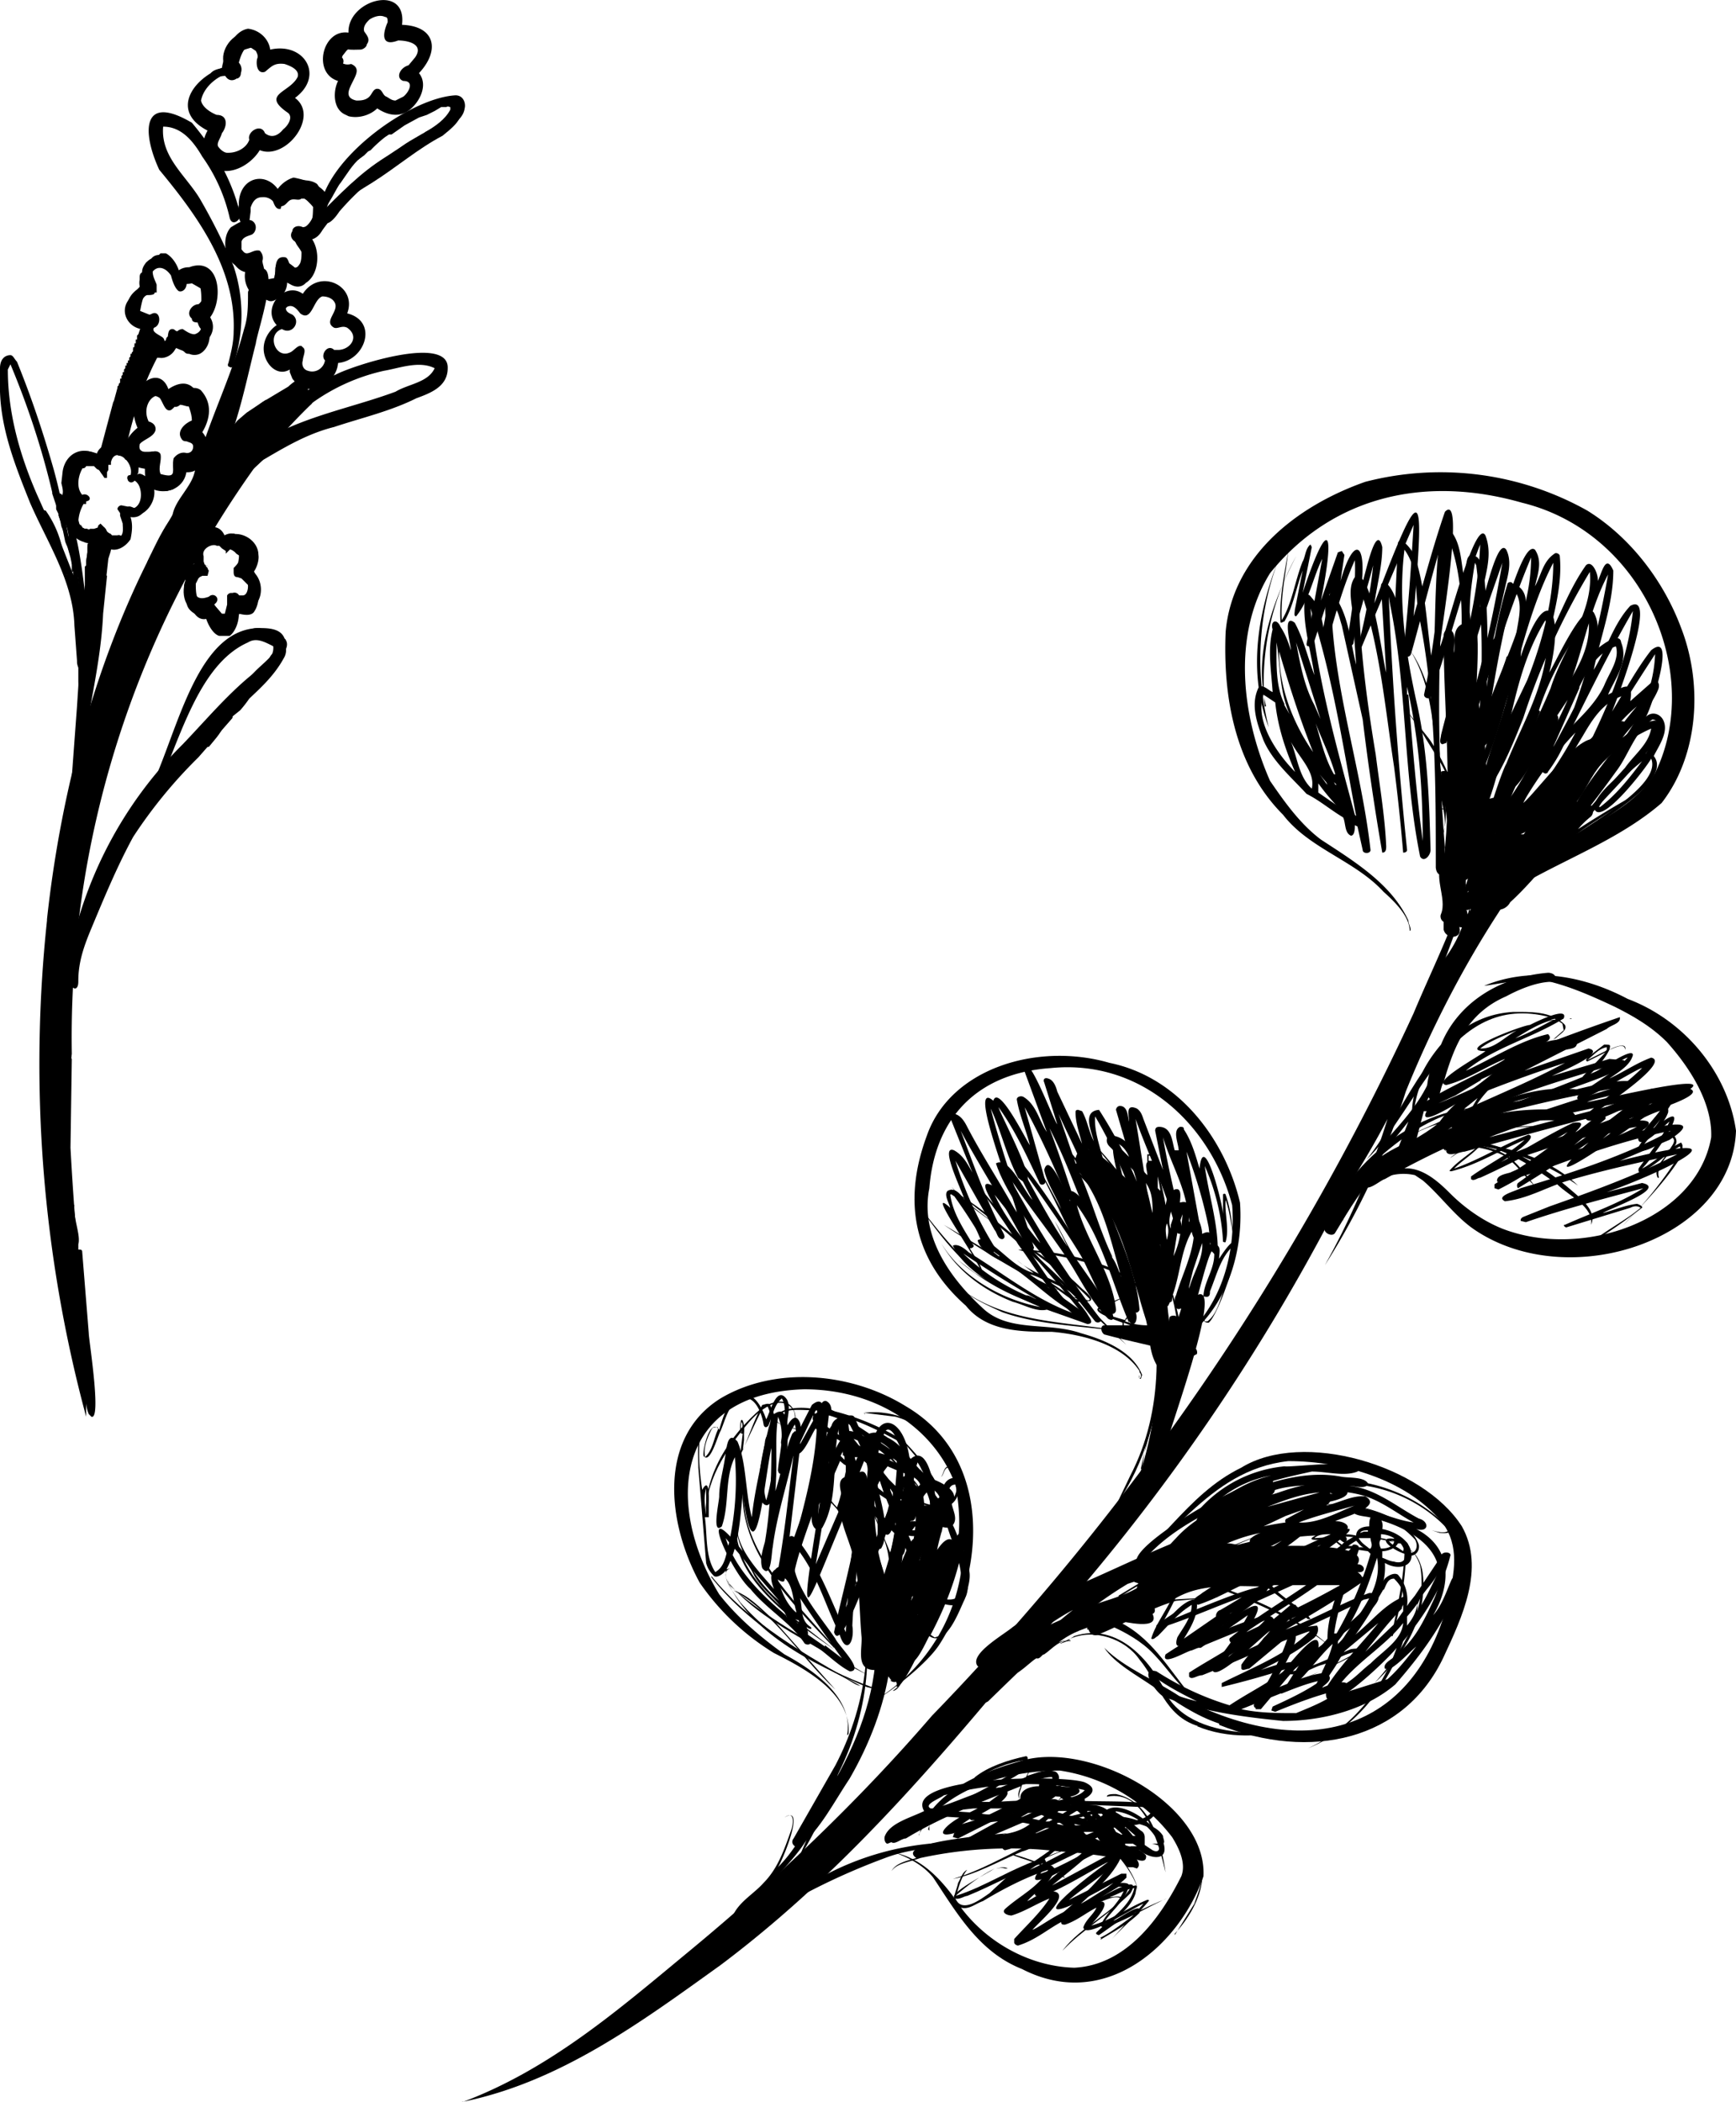 <svg xmlns="http://www.w3.org/2000/svg" viewBox="0 0 133 161"><path d="M3.6 70.4c1.1-10.1 3.8-19.8 8-28 .2 0 .3-.1.5-.3.3-.4.5-.9.4-1.4a57.6 57.6 0 0 1 5.7-8.5l.7-.6 1.2-.8 2-1.2c.4-.4 1-.7 1.5-1v1.3c0 .4.1.7.3 1a49.5 49.5 0 0 0-4.1 4.5A75 75 0 0 0 5.5 80.7a53.7 53.7 0 0 0-.3 6.2c-.4 1.6-.4 3.2-.3 4.5 0 2 .4 4 .9 6l.1.4.3 3 .4 5.3v2.4a103.7 103.7 0 0 1-3-38Z"/><path d="M5.2 73.8A31.4 31.4 0 0 1 14 57c2.3-2.4 4.4-5 7.1-6.6h.4l-.1.3v.2l-.5.6-.3.4-.8.9-.7.7a9.2 9.2 0 0 1-.7.9l-1 .8-.3.4-.1.1-.2.2-.2.2v.3L15.2 58a36.7 36.7 0 0 0-5 6.1C9 66.3 8 68.7 7 71.1c-.5 1.2-1 2.5-1 4 0 .2 0 .5-.2.6h-.1c-.5-.2-.5-1-.4-2ZM5.5 61.3v-1.8l.4-5.4.6-9.3v-1.4l.1-.1V43l.1-.7v-.5h.1v.5c.1.3.3.5.5.6l.2.2c0 .4.3.8.7 1l-.3 2.9c-.1 2.3-.5 4.5-.9 6.7-.4 2.4-.9 4.8-.9 7.3 0 .3 0 .5-.2.6h-.1l-.3-.4ZM8.7 30.8l.3-1.1v-.1l.1-.1v-.1l.1-.1V29h.1v-.2l.1-.1v-.2h.1v-.2l.1-.1V28h.1v-.2h.1v-.2h.1v-.2l.1-.1v-.2h.1V27l.1-.1v-.2l.1-.1v-.1l.1-.1.6-1.1h.1c0 .3 0 .5.2.8l.2.3v.1l.7.6c-1.3 2.4-2.1 5-2.7 7.9l-.3-.2c-.6-.2-1.2 0-1.7.4l1.2-4.5ZM17.2 35.3c-.2-.3-.3-.7-.3-1 0-.5.3-.8.7-.6.5-.5 1-1.3 1.3-2l1.2-.9.3-.2c-.8 2-1.7 4.3-2.5 4.7h-.7Z"/><path d="m18.3 33.4.1-.3h.6c1 .3 2 .4 3 .4-.6.3-1.3.6-1.7 1.1l-1.6-.5h-.1c-.2 0-.4-.4-.4-.7ZM10 27.6V27.2l.1-.1V27h.1V26.6h.1V26.3h.1V26h.1V25.7l.1-.1.2-.6.3.3c0 .3 0 .5.2.7l.2.3c-.3.9-.9 1.5-1.6 1.2ZM5.9 50.6l-.2-2.7c-.1-3.4-2.1-6.4-3.4-9.4-1.2-3-2.4-6-2.3-9.3v-1c0-.6.3-1 .8-1 .2 0 .3.3.5.5 1.1 2.7 2 5.4 2.8 8.2a38.7 38.7 0 0 1 .8 3.5 1 1 0 0 0-.3.5v-.1l-.1-.3v-.1l-.1-.4-.2-.6-.2-.6v-.1c-.8-3.4-1.9-6.7-3.2-9.8l-.2.4c0 3.3.9 6.5 2.2 9.5.8 1.8 1.6 3.5 2.2 5.3l.1.6v.3l.2.1v.2l.1.2v-.2c.2 0 .2-.2.2-.3v-.7l-.1-.1-.1-.5-.2-.7v-.2l-.2-.5.3.2.3.2 1.2 7.7v1.3l-.1.4-.2.3h-.2c-.2 0-.4-.4-.4-.7ZM12 59.3l.1-.2c1.8-4.4 3.4-11 7.8-11 .6.3 1.4.4 2 .9l-.2.1V50a30.7 30.7 0 0 1-.5 1.1c-.2.2-.4 0-.5-.2-.3-.7.4-1 .7-1.2-.8-.3-1.6-1-2.4-.5-3.4 1.5-4.9 6.3-6.5 10.2l-.1.3h-.1c-.1 0-.3-.2-.2-.4ZM12.4 37.5v-.4l-.6-.8-.2-.1-.1-.6c-1.3.2-1.7-1.7-.9-2.7-.3-.6-.4-1.3-.4-1.9 0-.4.2-.8.4-1.1.5-1 1.8-1.5 2.3-.1.6-.4 1.4-.7 2 0 .8.8 1 2.6.4 3.5.9 1.8 0 3.2-1.4 2.8 0 .6-.3 1.2-.7 1.4l-.5.1h-.2Zm-.7-2.7c.5.5.3 1.9 1 2l.2-.1c.3-.1.4-.5.4-.8 0-.8.3-.7.7-.6.4 0 .9 0 1-.5.2-.3 0-.8-.1-1.2-.4-.3-.3-.9 0-1.1.3-.4 0-1.2-.2-1.6-.2-.3-.6-.2-.8-.1-.3 0-.5.4-.8.6-.5.2-.6-.7-1-1.1-.6 0-1.2 1-.7 2 .2 0 .3.2.4.4l-.3.1-.3.3v.2H11c-.1.3-.6 1-.1 1.3h.6l.1.2ZM19.3 20.8c-.9.3-1.7-.7-1.8-1.9v-.2c0-.8.5-1.4 1-1.6-.3-.4-.3-1-.2-1.4v-.2c.1-1.9 2-2.4 3-1l.9-.2c-.4.3-.6.7-.6 1.2v.1l-.1.4h-.1c-.3 0-.4-.4-.5-.6a1 1 0 0 0-.8-.3c-.4 0-.7.2-.9.8v.3l-.1.8.1.4v.2H19l-.4.2c-.3.3-.8 1.1-.3 1.7s0 .1 0 .1H18.7c.3 0 .6-.2.9 0h.2c.5.5.4 1.4.7 2l.5-.2.1-.6v-.3c.3-1 1-.4 1.5 0 0 0 .2 0 .3-.2.2-.2.2-.7.2-1-.2-.4-.5-.6-.5-1h.6l.4-.1c.5.8.5 2 .2 2.7l-.4.8c-.3.3-.8.4-1.4-.1 0 .6-.3 1-.7 1.3h-.1c-.3.2-.5.2-.7.1-.6-.2-1-1.3-1.1-2.2ZM14.2 27l.2-.8V26l.3.2c.4 0 1-.5.7-1-.2-.2-.3-.6-.3-.8 0-.2.2-.3.3-.5 0-.6.1-1.4-.1-2.1a1 1 0 0 0-1-.1c0 .4-.3.7-.6.6-.3-.2-.5-.8-.6-1.2-.4-.6-1-.8-1.4-.3 0 .4.2.7.3 1v.6h-.2a1 1 0 0 0-.5-.2 1 1 0 0 0-.4.1s0-.1 0-.1V21.9l-.1-.1V21.5l.1-.2V21l.1-.4.2-.5.5-.2.4-.3.2-.2h.4c.4.2.8.7 1 1.3.7-.5 1.9-.2 2.2 1 .3 1 .4 2.3 0 3.2.4 1 0 1.9-.6 2.2a1 1 0 0 1-.8 0c-.1 0-.3 0-.4-.2Z"/><path d="M15.8 47.4c-1.4.3-1.8-3-.7-3.7-.3-.5-.4-1.1-.4-1.7 0-.5.3-1 .7-1.3.5-.4 1.4-.6 1.8.3 1.1-.6 1.9.8 1.7 2.2 1 .5 1.2 2.7.6 3.6-.2.4-.8.3-1.2.2 0 .7-.3 1.4-.7 1.7H16.8c-.4-.1-.8-.7-1-1.3Zm1-.3h.4l.2-.8v-.7c.2-.3.5-.2.7 0h.5c.4 0 .5-.8.3-1.2-.4 0-1-.5-.7-1.1.2-.8.2-1.7-.6-1.2l-.3.3v-.2L17 42l-.2-.2h-.2c-.3-.2-1.2.2-1 .8v.4l.1.3a3.5 3.5 0 0 0 .3.4l-.1.4h-.4l-.2.1-.1.1-.2.4c0 .4 0 .9.2 1.3.3-.2.6-.2.8-.1.3 0 .5.5.7 1.2ZM20 34.7c-.1 0-.3-.3-.2-.5 0-.2.1-.4.4-.4.3-.3.9-.2 1.3-.3h.6c-.8.3-1.5.7-2 1.3ZM4 40.3V40l.1.5.4.9.1.4v.2h.1c-.4-.4-.7-1-.8-1.7ZM4.6 39.8l-.1-.3v-.1l-.2-.4v-.6l.4-.4c.2-.2.1-.6 0-1l.1-.9c.2-1.3 1.4-2 2.6-1.3.3-1 1.6-.9 2.5-.5v.1h.1v.1h.1v.1l.1.1v.1h.1v.1h.1v.1l.1.1.1.1v1l-.4.4c0-.5-.1-.9-.3-1.2v-.2h-.3c-.1-.2-.3-.3-.5-.3-.6-.3-1.3 0-1.8.6v-.2a1 1 0 0 0-.8 0c-.3 0-.5.2-.7.4a2 2 0 0 0-.3 1.2c.1.5.3 1 .3 1.6l-.5.2c-.2.2-.4.4-.4.7a1 1 0 0 0-.3.5ZM5.4 42.5l-.2-.6v-.2l-.2-.4c.2 0 .2.2.3.2l.4.2v.3l.1.3v.2l.1.2-.4-.1h-.1ZM6.7 42.4v-.5h.1a1.1 1.1 0 0 0 .1.6h-.2v-.1ZM10.8 26.2c-.2-.4 0-1 .1-1.5-.6 0-1.2-.6-1.1-1.4v-.2c.2-.6.7-1 1.2-1.2l-.1-.9c-.1-.5.3-1 .7-1.2.3-.4.9-.3 1.3-.1.2 0 .1.4-.1.3L12 20l-.3.2a1 1 0 0 0-.4.5v.6l.2.6c0 .2.3.2.3.4.2.3-.3.3-.5.3-.3 0-.7.8-.6 1.2l1 .4c.5.2.2.6-.2.6-.2.2-.2.5-.2.8v.3c.1.4.4.8.8.8.3-.1.5-.3.6-.5 0-.3.1-.5.3-.4 0-.3.3-.4.5-.3l.5.6h.4c.2 0 .4.1.5.4l-.1.3-.3.2a5 5 0 0 1-1.3-.5c-.3.8-1 1-1.5.8-.4-.1-.8-.5-1-1Z"/><path d="M11.7 27c.1-.3.4 0 .5-.2.4-.3.7-.5.8-1.1v-.1c-.2-.2.2-.4.3-.2.3-.2.5.2.6.4.3.4.6.5 1 .6 0 0 .2.2.1.3 0 .3-.3.2-.5.2-.4 0-.7-.2-1-.4-.1.6-.8 1-1.3.9h-.3c-.1 0-.3-.2-.2-.3ZM11 22.4c-.2-.1-.4-.5-.3-1v-.2c0-.4.4-.5.6-.1.2 0 .5.5.1.5 0 .8-.1 1-.3 1l-.1-.2ZM7.8 36.3l-.2-.3-.2-.1v-.4c-.3-.2-.7-.4-1-.2l-.1.2c-.2.4-.7.2-.7-.2.4-1 1.3-.8 2-.5.8-2 3.6-.2 2.9 1.6 0 .3-.4.8-.7.4 0-.2 0-.4.2-.4.3-1-1.2-2.3-1.5-1v.2h-.2v.4l-.2.3v.2H8v-.2ZM11.6 43.7c-.2 0-.3-.2-.3-.4V43c.2-.4 2.1-4.7 2.5-3.4.2-.3.7.1.3.3.1.2 0 .4-.1.6l-1.8 2.7c0 .3 0 .6-.3.6-.2 0-.2-.1-.3-.2Z"/><path d="m4.9 36.6.1-.4c.5-1.5 1.8-1.5 2.8-.8.1.2.4.3.4.5v.7H8l-.2-.3-.2-.3-.2-.1-.2-.2H6.6c-.1.2-.3.2-.4.1-.3.3-.4.8-.3 1.2v.5a2.2 2.2 0 0 0 .3.8h-.5c-.5-.2-1-1-.8-1.7ZM4 40.4l.1.1.4.9v.2L4 40.4Z"/><path d="M5.3 42.3V42l-.2-.3-.1-.4c0-.4-.2-.7-.3-1l-.1-.5-.1-.3v-.1l-.1-.4c.2-.5.6-.8 1-1-.5-.5-.4-1.4 0-2 .4-.2.7-.7 1.1-.8.3-.1.6 0 .8 0l.2.3c0 .1-.2.2-.3.1-.3-.1-.7-.1-1 .2-.3.3-.5.7-.5 1.2 0 .3 0 .5.2.6l.2.6h.1v.1l-.2.2-.1.1c-.4.1-.6.5-.8 1 0 .3-.2.8 0 1.2.1.3.3.5.5.6l.1.6.1.3v.1h-.2a3 3 0 0 1-.3-.1ZM6.7 42.4v-.6l.1.1v.5Z"/><path d="M7.6 41.3c-.2.2-.5.2-.7.2v-.3h-.5l-.2-.1s0-.1 0 0V41c-.2 0-.2-.2-.3-.2l-.2-.3h-.3a3 3 0 0 1-.4-1.8v-.5c.3-.6 1.1-.3 1.2.2l-.2.3v1.1l.1.4h.1l.1.2.2.1c.2 0 .3.1.4 0h.3l.3-.1H8l.1.1.1.2.2.2c0 .5.5.4.8.2.3-.2.2-.7.2-1l-.2-.6v-.2L9 39c0-.2.2-.3.3-.3l1 .2c.6-.3.6-1.3.3-1.8-.2-.3-.4-.4-.7-.3-.2 0-.2-.4 0-.4 1.8-.5 2 3.5.1 3.2.2.6.1 1.2 0 1.7-.4.6-1.1 1-1.7.7a1 1 0 0 1-.7-.6Z"/><path d="m7 45.2-.2-.5V43.8l-.2-.4V43l.1-.7v-.6l.2-.4.1-.1c0-.7.9-.6 1 0l.3.2c.5.2.1 1 0 1.4L8 45.5c0 .4-.4.5-.7.4-.3 0-.5-.3-.3-.7ZM5.5 43.3v-.6L5 41.5l-.7-3.4c0-.2.2-.3.3-.3.2 0 .3.4 0 .4.5 1.1.4 2.5.9 3.6.1.3.5 2 0 2v-.5Z"/><path d="M7 41.6v-.1c-.6 0-1-.5-1.3-1 0 0-.2 0-.2-.2.3-.3.5 0 .6.2l.2-.2v.1l.2.1h.2l.4.4c.1 0 .2 0 .3.2.3 0 .3.4 0 .4l-.1 1.8H7c-.3 0-.1-1.2 0-1.7Z"/><path d="M5.1 40v-.2h.1c0-.2.3-.2.3-.2l.1.2c.2.6.7 1 1.2 1.2l.4-.4.3-.2c0-.2.1-.2.2-.3l.1.1.2.2.1.3.4.2c.2.3.5.4.6.7-.1.5-.7 0-.9-.3-.3.1-.4-.3-.5-.6l-.2.5c-.3.4-.7.5-1.1.3-.7-.2-1.4-1-1.3-1.6ZM5.7 45c-.3-.3-.4-.7-.6-1-.4-.2-.4-1-.6-1.4-.3-1-1-1.7-1.2-2.6l-.2-.3c0-.1.1-.2.3-.1l.2.2c.5.1.5 1 .8 1.4.2 0 .2.4.3.5L6 45l-.3.2Z"/><path d="M3.4 40c-.2 0-.3-.4-.2-.6l-.2-.2.1-.1c.1-.1.3 0 .4 0a8 8 0 0 1 1.3 3l-.3.1c-.3-.1-.8-2-1-2.2ZM5.8 35.4c0-.2.2-.3.3-.3.2 0 .4.2.3.4 0 .2-.2.3-.3.3H6c-.1 0-.3-.2-.3-.4Z"/><path d="M5.4 40.1c-.1-.6 0-1.4.4-1.8a2 2 0 0 1-.3-1.9v-.1l.1-.4c-.2-.5 1-1.2 1.1-.5-.6.5-1 1.8-.4 2.5.4-.2.9.4.3.5v.2h-.2A3 3 0 0 0 6 40l.5.8v.4h-.3c-.4-.1-.7-.8-.8-1.1ZM8.2 41.2c-.2-.1-.5-.2-.5-.5.2-.2.3 0 .4 0l.4.3H9c.2-.1.6.2.4.4 0 .1-.2 0-.2 0h-.7a.5.5 0 0 1-.3-.2Z"/><path d="M6.3 47.7 6 44.4l-.5-2.5c-.3-.5-.2-1.4-.6-2l-.1-.2.1-.2c0-.1 0-.3.2-.3h.2c.3.6.3 1.2.5 1.8.5 2.1.7 4.5 1 6.7 0 .1 0 .3-.2.2l-.2-.2ZM6 52v-2l.1-.2c.1 0 .2 0 .2.2v.2c.2.1.1.5.1.7 0 .7.2 1.5 0 2.2h-.2c-.2 0-.2-.8-.2-1ZM19 44.8l-.5-.5-.3-.1c-.2 0-.3-.1-.3-.4v-.3c.2-.2.5-.5.5-.9l-.3-.2a1 1 0 0 0-.4-.3l-.4-.2c-.2 0-.5-.2-.4-.5v-.2c.3-.2.6 0 .9 0 .5 0 1.4.4 1.3 1.2.2.5-.1 1-.4 1.3.2.1 1.3 1.2.6 1.4-.2 0-.2-.1-.3-.3Z"/><path d="M18 41.6s-.3 0-.3-.2c0 0-.1-.1 0-.2V41c.2-.3.5 0 .8.3.3 0 .8 1 .2.9-.3-.2-.3-.6-.6-.6ZM15.9 46.8c-1.2.4-2-.6-1.8-1.9v-.1c.1-.4.3-.9.7-1 .3-.4.7-.6 1-.4.3.2 0 .5-.1.4-.7-.2-1 1.1-.7 1.7l.1.2c.3.2.6.1.9 0 .4-.4 1 .2.4.6l.6.7h.2c.2 0 .5.1.3.4 0 .2 0 .3-.2.4h-.6c-.3-.2-.6-.6-.8-1Z"/><path d="M14.3 46.2c.2-.4.5.1.6.3l.4.3c.2 0 .5 0 .5.2l-.3.2-.4-.1c-.4-.2-.8-.5-.8-1ZM11.7 37.3c-.2-.2-.3-.6-.3-1-.1-.2 0-.5.1-.8l-.1-.2V35s-.2-.1-.1-.2v-.1c.3-.2.8-.2.7.3v.9c.1.3.3.7.6.9h.2c.2 0 .4 0 .4.4s-.5.5-1 .3a1 1 0 0 1-.5-.3ZM12.7 30.8c-.3-.2-.6-.5-1-.5 0 0-.2 0-.2-.2-.2 0-.4 0-.4-.2l.1-.1c.5-.2 1 0 1.4.3 0 .2.2.3.3.4 0 .2 0 .3-.2.3ZM13.4 26.4v-.2c-.1 0-.1-.1 0-.2h-.1c0 .1 0 .4-.2.5-.2.1-.3 0-.3-.3.1-.4 0-1 .4-1 .2 0 .3.2.4.3 0 .1.1.3 0 .4l.1.2H14v.1h1c.2-.3.7-.2.6.2 0 .2-.2.3-.3.4-.3.2-.8.3-1.1.2l-.8-.6ZM18.8 52.5c.4-1 1.3-1.5 2-2.3.1-.2.2-.5.1-.9-.2-.2 0-.5.3-.2h.1V49a3 3 0 0 0-2-.4l-.2-.2c.1-.3.5-.3.7-.3.7 0 1.7 0 2 .8.3.3.2.7 0 1l-.1.2c0 .3-.2.6-.4.4l-.6.6-1.2 1.6c-.1.2-.3.3-.5.2-.1 0-.3-.2-.2-.4Z"/><path d="M17.8 54v-.2c.8-.7 1.8-1.3 2.5-2v-.5c.4-.6 1-1 1.1-1.6-.1-.5.3-.6.4-.2.2.2.1.6 0 .8-.9 1.7-2.3 2.8-3.6 4H18a.3.3 0 0 1-.3-.3Z"/><path d="M15.7 57.1V57c1-1.2 1.7-2.6 2.8-3.6h.2s.1.2 0 .2l-1.6 2.1c-.3.6-.7 1-1.1 1.5h-.2Z"/><path d="M16.1 56c.4-.3 2-2.7 2-1.8l-1.6 2h-.2c-.1 0-.2 0-.2-.2Z"/><path d="m16 56.4 1.5-1.7c.1-.2.4 0 .3.3l-1.4 1.6h-.2c-.1 0-.2 0-.2-.2ZM5.8 102l-.3-3.6c0 .4.3 3.2-.4 2.3-.2-5.8-1.6-12-.7-17.7.2-1.2.5-2.4.3-3.7 0-.3-.2-1.1.3-1.2.2 0 .2.2.2.3v2.1l.1.4.2.2-.1 6.8a221.1 221.1 0 0 0 1 12.3v1.6c0 .2-.3.4-.4.4l-.2-.2Z"/><path d="M6.8 108.3c-.3-.7-.2-1.4-.3-2.1-.2 0-.3-.3-.3-.5-.4-2.3-.3-4.6-.7-6.8 0-.8-2.1-7.4-.5-6.8 0-.3-.2-.7.2-.8 0 0 .2 0 .2.2l.1.7.2.1c-.1 1 .5 2.3.3 3v.4c.2 0 .3 0 .3.2l.5 6.2c0 .5 1 6.7.2 6.4l-.2-.2Zm-2-14.6.1-.2.1-.2v-.2l-.1-.1v-.1.8ZM18.3 35.8c-.2-.5.2-.9.6-1 1-.7 2-1.5 3.1-2 2.7-1.2 5.6-1.8 8.3-2.8 1-.6 2.5-.7 3-1.8-1.2-.6-2.7 0-3.9.2a15 15 0 0 0-5.4 2.4L21.5 33c-.2.2-.6.3-.8 0-.5-.7.6-1.3 1.1-1.7 1.2-1 2.4-2 3.9-2.6 1.3-.7 8.7-3.1 8.6-.5 0 1.4-1.3 1.9-2.4 2.3-2 1-4.2 1.5-6.3 2.2-2 .5-3.7 1.5-5.4 2.5-.4.3-1.1 1.2-1.6 1l-.3-.3ZM22.6 18.1c0-.3.3-.5.5-.6.7-.2.9-1 1.2-1.6-.1-.4-.5-.6-.9-.7h-.3c-.2.2-.5 0-.8.1-.3.1-.4.5-.8.5 0 0-.1.2-.3.1l-.1-.3c-.4-.8.6-1.8 1.4-2 1 .2 2.4.6 2.7 1.7l-.2.4v.1a.3.3 0 0 0 .2.3l-.2.5c-.1.6-.3 1.4-1 1.7-.3.1-.8.4-1.1.3-.2 0-.3-.2-.3-.5Z"/><path d="M19.2 22.4a2 2 0 0 1-.3-2c-1.6.4-2.1-2.1-1.2-3 .5-.3 1.1-.7 1.6-.5.5.3.3 1-.1 1.1-.3.1-.6.2-.7.5v.6c.1.1.2.3.4.3.3 0 .6-.3 1-.2.2.2.3.5.2.8.1.3-.2.7-.1 1 .2.5.5.4 1 .3.2-.5-.1-1.7.8-1.6.3 0 .3.5.5.7.2.2.6.2.8.2.4-.8 0-1.5-.5-2.1-.3-.2-.4-.5-.2-.8 0-.3.4-.5.8-.3 1.2-.1.5-1.7 1-2.3-.2-.2-.2-.6-.5-.7-.6 0-1.2-.1-1.7.2-.3 0-.3.5-.6.6-.2 0-.3-.2-.3-.3.2-.7 1.1-1 1.8-1.1.5 0 1 0 1.4.3l.6.9.2.4-.1.3v.1l.1.3h.1c0 .9-.5 1.8-1.3 2.2 1 1.5.1 4.4-2 3.3l-.3.4c-.2.8-1.2 1.2-1.8.7a1 1 0 0 1-.3 0 .6.6 0 0 1-.3-.3Z"/><path d="m22.4 29-.2-.5v-.2c-1 .6-2-.5-2-1.6 0-.7.4-1.4 1-1.8-1.2-1.3.6-3.4 2-2.4 1.3-2 4.2-.6 3.4 1.5 2.4.6 1.4 3.6-.7 3.8-.1 1.3-1.5 2.3-2.6 1.9-.3-.1-.6-.3-.9-.7Zm.8-2.4c.3.2 0 .7 0 1-.1.3 0 .7.4.8.6.2 1.2-.2 1.3-.8-.4-.4.2-1.3.7-.8h.3c.9 0 1.7-1 .7-1.7-.4-.2-.7.1-1 0-.9-.5.5-1.3 0-2-.2-.3-.6-.4-.9-.4-.7.2-.8 2-1.7 1.3-.3-.4-.6-.7-1-.5l-.1.1c0 .3.3.4.5.5.7.5 0 1.6-.8 1.1-1.2.4-.5 2.3.6 1.8.3-.1.6-.6.9-.5ZM13.2 39.6c.1-1.2 1.4-2.2 1.7-3.4 1-3.8 2.8-7.2 3.8-11 .3-.9.3-1.8.3-2.8 0-.2.3-.5.6-.5 0-.4-.3-1 .2-1.3 1.8-.6-.1 4.8-.2 5.7-1 3.9-1.7 8.2-4.2 11.4-.2.5-1 2.6-1.8 2.4l-.4-.4ZM24.5 16.7c-.3-4 6.7-9.2 10.4-9.4.6 0 .8.6.7 1-.1.7-.7 1.1-1.2 1.4A34 34 0 0 1 31 12a20.3 20.3 0 0 0-5 4.2c-.2.3-.7 1-1.1.9l-.3-.3Zm.4-1 .2.4.3-.1.2-.2.6-.8.8-.8.5-.5.5-.5a28.6 28.6 0 0 1 4-2.7l.3-.2.2-.1.1-.1.4-.2.8-.4.3-.2.3-.2.1-.2.2-.3v-.3c-.2-.1-.4-.2-.5-.1h-.4l-.5.3-.6.3-.6.2-1.1.6-1 .7h-.2l-.3.2a10.1 10.1 0 0 0-1.1 1l-.2.1-.3.3-.7.5a7.2 7.2 0 0 0-1 1.1l-.4.5-.4.7v.3l-.2.4-.2.3v.1ZM16.4 12.7c-1.1-.5-1-1.8-.5-2.7C13 8.5 14.8 6 17 5.2c.2-1.1.8-2.8 2-3 .9.1 1.6.8 1.7 1.6 2.6-.6 4.2 2 1.9 3.7 1.9 1.4-.7 4.8-2.7 4-.6 1-2 1.9-3.2 1.5l-.5-.3Zm1-1h.1c.7 0 1.4-.4 1.6-1-.2-.6.9-1.3 1.2-.5.5.4 1 .2 1.4-.3.4-.3.8-1 .3-1.3-2-1.4.2-1.5.8-2.7.2-.6-.7-.9-1-1-.8-.1-1 .2-1.5.6-.6.2-.7-.6-.6-1 .1-.2 0-.4-.1-.6l-.6-.4c-.4.3-.6.9-.7 1.3.7.8-.6 2-1.1.9-.7.3-1.6 1-1.8 2 .1.5.7.9 1.2 1.1.9 0 .8.9.4 1.4-.1.4-.4.7-.3 1 .2.3.5.5.7.5Z"/><path d="M17.5 27.8c.2-.8.4-1.6.4-2.4.2-4.8-2.8-8.9-5.7-12.4-1.3-2.8-1.4-5.9 2.5-3.6 1.7 2 3.1 4.4 3.7 7 .1.4-.6 1-.8.3a13 13 0 0 0-2.1-4.7c-.7-1.2-1.6-2.3-3-2.3-.2 2.3 1.7 3.7 2.8 5.5a46 46 0 0 1 2.6 5.2c.8 2.4.8 5 0 7.5 0 .2-.2.3-.3.2-.1 0-.2-.1-.1-.3ZM16.1 6c-.3-.9 2-1 2.3-.5.2.3-.3.8-.5.3h-.1c-.5 0-1 0-1.3.2h-.4ZM26.5 8.8c-1-.4-1-1.8-.6-2.6-2-.6-1.2-4 .8-3.7-.1-2.5 4.5-3.8 4.1-.6 2.6.1 2.9 2 1.3 3.7.8 1-.1 2.5-1 3-.8.4-1.6.1-2.2-.3-.5.5-1.4.8-2.2.6l-.2-.1Zm.5-2.5c-.3.6-.6 1.2.3 1.4.3 0 .7 0 1-.3.2-.2.3-.6.6-.6.4 0 .4.5.7.6.2.1.4.3.7.3l.6-.3c.4-.3.9-1.2 0-1.2-.6-.2-.3-1 .4-1.2l.5-.6c.7-1-.5-1.3-1.3-1.3-1.3.5-1.2-.5-.8-1.4 0-.2 0-.4-.2-.4-.4-.2-.9 0-1.2.2-.2.2-.5.5-.4.9.2.3.5.6.2 1 0 .2-.3.4-.5.4-.5 0-1.4.1-1.7-.4l-.2.5c0 .6.5 1.2 1.2 1 .7.3.4.8.1 1.4Z"/><path d="M25.5 4.3c-.2-.9.8-2.2 1.7-1.7.5-.3.7.6.2.8a4 4 0 0 0-.4.2c-.5 0-.6.8-1 .7l-.4.1v-.1ZM13.5 26.2c-.4-.3 0-1 .5-1 .3.2.6.4.9.4.4-.1.7-.5.4-.9-.3 0-.6 0-.6-.3-.5-.4 0-1.1.5-1.1.3-.2.4-.6.4-1 0 0-.2 0-.2-.2l-.7-.4c-1.5.3-1-1 0-1.3 2.2-.6 2.4 2.6 1.4 3.9.8 1.3-.8 2.7-2 2.3-.3-.1-.5-.2-.6-.4ZM11.8 26.8c-.6-.3-1.2-.9-1-1.6-1.1-.2-1.7-1.5-.8-2.4.3-.3 1.4-2 1.6-.9 0 .3-.2.4-.4.4-.3.5-.4 1.2-.5 1.7.3.2.6.2 1 0 .6-.2.7.9.1 1.1-.2.3.3.5.6.7.5.3 0 1.2-.5 1Z"/><path d="M12.4 27c-.2-.2-.2-.5 0-.6.1-.4 1-.7 1.2-.4.3.5-.5 1.2-1 1h-.1ZM11.5 37.3c-.4-.3-.4-1-.4-1.4-2.7-.4-1.6-2.8.2-3.6.4 0 .7.3.6.7-.2.5-.8.6-1.2 1-.3.4.2.6.6.7h.2c.2-.2.7-.2.8.1.1.5-.2 1 0 1.5 1.4.4.8-.3 1-1.2.3-.4.7-.5 1-.4.4 0 .5-.3.5-.5 0-.3-.3-.3-.5-.4-.1 0-.3 0-.4-.2-.4-.6.3-1.2.8-1.4 0-.6-.3-1.1-.4-1.7h-.6v.2c-.1.3-.7.3-.6 0 0-.7.7-1 1.3-.8.3-.3.8-.2 1 0 .9 1 .7 2.2.1 3.2.9 1 .2 2.9-1.2 2.9-.1 1.3-1.4 1.9-2.5 1.5l-.3-.2Z"/><path d="M14.8 32.5c-.2-.1 0-.4.2-.5.2-.3.3-.9-.2-1-.3.3-.7 0-1 0-.2.2-.6.3-.5-.2-.2-.2 0-.5.3-.4h.3c.5 0 1.1 0 1.5.3.6.5.2 1.3-.2 1.8 0 .1-.2.2-.3.1h-.1ZM18.5 43.9c-.1-.4.1-.7.4-.9l.1-.8c-.1-.5-.7-.8-1.2-.8-.3.7-.8-.1-.3-.4 1-.4 2.3.4 2.3 1.5.1.6-.4 1.8-1 1.6l-.3-.2ZM14.4 45c-.6-.7.2-2.3 1.2-1.8s0 0-.1 0c.3 0 .3.2.3.4-.1.2-.4.4-.6 0-.2.3-.3.6-.2.8 0 .3-.2.7-.5.6Z"/><path d="M17.5 47.5c-.2-.2 0-.5.1-.7l.1-.7c-.5-.6.5-1.1.7-.3.2.3.7.3 1 0 .2-.3.2-.7 0-1.1-.2-.3-.5-.5-.6-.8-.2-.3.4-.6.5-.2 1.2.9.8 3.2-.9 3 0 .3-.3 1-.8.9v-.1ZM9.8 39.4c-.4-.2-.1-.7.2-.6.1 0 .3.2.5.1.7-.1 1-1 .6-1.6-.1-.4-1-.3-.7-.8.2-.5.8 0 1 .2 1.1 1-.1 3.2-1.5 2.7h-.1ZM24.5 15.7c.1-.4.2-1.1.7-1.2.7-1 1.3-2.1 2.2-2.9l.4.1c0 .1 0 .3-.2.4-.6.5-1 1.2-1.5 1.9-.3.3-1 2-1.4 2l-.2-.3Z"/><path d="M24.4 16.7c0-.6.4-1.2.5-1.8l.3-.2c.4.3-.3 1.2-.3 1.7.1.3-.2.7-.4.6l-.1-.3Z"/><path d="M24.3 16.2V16c0-.3 0-.4-.2-.5l-.3-.1h-.2l-.3-.2H23c-.4 0-.7 0-.6-.5l.3-.2c.5 0 1 0 1.3.3.6 0 1 .6 1 1.1 0 .2-.3.4-.5.3v-.1Z"/><path d="M24.2 16.3c-.1-.5-.6-.8-.9-1.2-.1 0-.2-.3 0-.4.1-.3.4 0 .6.2.2.3.6.5.7.9.2.2 0 .7-.2.6l-.2-.1Z"/><path d="m24.2 17.5.3-.6v-.1c0-.4.3-.6.5-.9 1.6-1.6 3.2-3.2 5.3-4.3 1.3-1.2 3.4-1.7 4.2-3.2V8c.2-.6.9-.3.9.2.1 1-.9 1.7-1.5 2.2-1.9 1-3.5 2.4-5.4 3.6-.8.5-1.7 1-2.3 1.7-.7.6-1 1.4-1.6 2h-.3c-.1 0-.2 0-.2-.2ZM25.7 5c-.3-.4-.2-1.3.4-1.6h.3c.3-.2.7-.5 1-.2.2.2-.1.6-.4.4-.3.1-.7.4-.8.8.2.2.1.5 0 .6-.1.1-.3.2-.4.1ZM17.6 5.5l-.2-.2c-.8-.9.1-2.5 1.1-2.7l.4.1h.2l.8.1c.8.8-1.2.8-1.5 1.2-.2.3-.7.3-.5-.2l.7-.6c-.4 0-.6.3-.8.5l-.2.8c0 .3.4.3.5.6 0 .2-.3.6-.5.5Z"/><path d="M35.4 161c6.7-2.5 12-7.1 17.2-11.4 6.8-5.6 13.2-11.7 18.8-18.2a194.3 194.3 0 0 0 36.9-53.8c2-4.8 4.7-9.7 5-15 0 5-2.3 9.9-4 14.6A156 156 0 0 1 82.5 122c-8.3 10-16.5 20.4-27.3 28.5-6 4.3-12.3 9-19.9 10.5Z"/><path d="M108 71.3c0-1.1-1.1-2.2-2-3-2.2-2.4-5.7-3.3-7.7-5.9-3.8-3.8-4.6-9.3-4.4-14 .5-5.7 5.3-9.6 10.7-11.5a23 23 0 0 1 17 2.2c3.4 2.1 5.9 5.5 7.2 9 1.7 4.4 1.3 9.8-1.5 13.4-3 2.6-6.9 4.1-10.3 6-1.6.7-3 1.9-4.7 2.2-1.3 0-1.3-1.5-1.3-2.4l-.1-4.2-.5-3.6v-.4c.7-.3 1 .7 1.3 1 1 2.3.9 5 .3 7.2.4-2.4.4-5.1-1-7.4 1 2.9.5 6 1.1 8.8 2-.6 3.8-2.3 5.8-3.2 3-2 7-3.2 8.9-6.3 3.7-7.5-.8-18.4-10.2-20.7-7.7-2.2-14.7-.3-19.3 5.4-2.9 4.7-2.2 10.9 0 15.9 1.1 1.6 2.3 3.3 3.9 4.5 2.6 1.7 5.4 3.4 6.7 6.2 0 .3.3.7.1.8ZM102.9 93.4c0-1.7 2.7-3.8 4.5-3.9 1.5-.2 2.8 1 3.7 1.9 1.1 1.1 2.5 2.1 4 2.7 6.2 2.4 14.9-.7 16-7 .1-2.6-1.6-5.3-3.4-7.3-1.2-1.2-2.6-2-4-2.7-1.7-.8-3.5-1.6-5.3-2-1.6-.2-3.2.2-4.7.4 3.6-1.5 7.6-.8 11 1 4.5 1.7 7.7 5.8 8.3 10.1-.3 8.3-12.7 12.5-20 7.6-1.5-1-2.6-2.6-4-3.8l-.6-.4c-2.2-.5-4.2 1-5.3 2.5-.1.3-.3.7-.2 1 .1 0 0 0 0 0Z"/><path d="M101.5 94c1.6-4.8 7-9.4 12.7-9.2-3.4-.1-6.5 2-8.7 4 2.7-2 6.3-2.5 9.7-2.8-.4.2-1.2.2-1.7.4-2.7.5-5.5 1.3-7.5 3-1.6 1.4-2.6 3.2-3.7 5-.2.4-1 0-.8-.4Z"/><path d="M104.7 88.8c3.2-3.9 5-10.9 11.2-11.3 1.2 0 3-.1 4 1 .2.4-.4.7-.7 1l-.2.1.8-.7-.1-.5-.6-.4c-8-2.4-10.3 6.9-14.4 10.8ZM85.8 115.8c3.9-6.3 6-11 3.4-18.5 3 7.3.8 12.6-3.4 18.5Z"/><path d="m85.5 115.3 1.1-2.3c2.6-5 2.4-10.8 1-16.3-.3-1.4-1.2-2.7-1.5-4.1h.3c.7.8 1.6 1.4 2.2 2.3-.6-.8-1.6-1.6-2.4-2.3v.1c3.6 7.3 3.8 16-.7 22.6Z"/><path d="M86 116.2a27 27 0 0 0 1.7-18.8c-.1-.3-.2-1-.7-1v.1h.1c.2 0 .3 0 .4.3a23.8 23.8 0 0 1-1.5 19.4Z"/><path d="M87.3 105.3v-.3c-1.3-2-4.3-2.8-6.7-3-2.3 0-5 0-6.6-2-4.3-3.8-4.7-8.4-3-13 1.8-5.2 8.5-7.2 14-5.6 5.4 1.1 8.9 6 10 10.7.3 4.2-1.3 8.9-5.2 11 3.6-2.4 4.9-6.8 4.6-10.8-1.6-6.1-6.9-11.2-13.9-10.5-5.8.4-8.9 4-9.3 9.2-.7 3.5 1.4 6.7 4 9.1 2 2 5 1.1 7.6 2 1.8.5 4 1.4 4.7 3.2l-.1.3c-.2 0-.1-.3-.1-.3Zm0 .3c.2-.2.1-.4 0-.5v.5ZM74.7 130.1c.2-2.2 2.4-3.7 4-5.1-1 .7-2 1.7-3 2.5-.1.2-.5.3-.8.1-.7-.9 2-2.4 2.7-3 1.5-1 2.8-2.3 4.5-3 4.5-1.9 8.7-4.2 13.5-5.3.5 0 .7.6.3.8-1 .5-2.3.8-3.4 1.2.7-.1 1.5-.2 2.2 0 .2 0 .4 0 .4.3 0 .2-.1.4-.3.4-2.6.1-5.3.7-7.5 1.8 2-.5 4.4-.8 6.4-.9-2.4.3-5 .6-7.3 1.4-4 2.4-7.4 5.8-10.7 9-.3.2-1 .3-1-.2Zm1-.8c2.1-2 4.2-4.2 6.5-6a17.7 17.7 0 0 0-6.5 6Z"/><path d="M91.8 132.2c-2.6-.8-3-3.3-4.5-5.1-1.1-1.6-3.5-2.4-5.3-1.6s0 .1 0 .1v.1c-.3-.1.2-.3.3-.4 3.4-1.1 6 2 7.2 4.7 1.3 2 4 2.6 6.2 2.7 1 .1 2.3-.1 3.3-.2-2.3.5-4.9.7-7.3-.3Z"/><path d="M93.4 132c-1.8-.6-3.4-1.7-5-2.8-1.3-.9-3-1.8-3.8-3 1.6 1.6 4 2.5 5.9 3.8 9.6 5 17.8 2.6 20.4-7.2.4-1.9 1-4-.2-5.9-2.6-3.5-7.7-5-12-5-6.3.7-9 6.6-14 9.4l.3.1c-.1 0-.6 0-.2-.2 4-2.4 6-6.7 10.3-8.8 4.7-2.9 13.9-.2 16.9 4.5 1.8 3.2 0 7-1.4 10-3 6.4-10.2 8-17.2 5.2ZM60.9 141.4c-.3-.2-.2-.5-.1-.6l3.2-5.6c2.2-4.2 3.3-9.7 1.4-14.3-.1 0 0 0 0 0 .3.2.3.6.4 1 1.5 5.4.3 11-2.5 15.6 2-3.3 3.6-6.9 3.8-10.8.2-2.6.3-5.3-.8-7.8 0-.5.5-.6.8-.2 2.5 6 1 12.3-2 17.5-1.2 1.8-2.2 3.8-3.8 5.2h-.5Z"/><path d="M65 132.9c.3-3.1-3.1-5-5.7-6.3a18.8 18.8 0 0 1-5.7-5.4c-2.5-4.6-3.2-11.1 1.6-14.1 4.2-2.5 10-2 14.2.6 6.8 4 6 12.9 2.6 18.2-1 1.6-4.2 4-5.1 4.4a14 14 0 0 0 6.9-11.9c.6-6.8-4.9-12-12.2-12-9.9.3-10.7 8.8-6.5 15.7 1.4 1.8 3.2 3.3 5 4.6 2.4 1.3 5.3 3.4 4.8 6.2l.1-.1v.1ZM56.2 146.6c.5-1 1.6-1.6 2.3-2.4 1.1-1.1 1.6-2.6 2.1-4 .2-.5.3-1.6-.5-1 1.7-1.1-.2 3.4-.5 3.8 2-2 3-4.8 4.2-7.3.8-.3.1 1 0 1.3-.7 1.9-1.6 3.8-2.7 5.5l.7-1.6c-1 1.6-2.4 2.8-3.5 4.2-.3.3-1.8 2.4-2 1.5ZM57.8 147.2c-.2-.1 0-.3.1-.4 1.3-1 2.7-1.8 4.1-2.5 4.2-2.6 9.3-3.7 14.4-3-2.8.1-6 0-8.6 1a51 51 0 0 0-10 5Z"/><path d="M78.3 150.8c-3.3-1.3-5-4.3-6.8-7-.8-1-2-1.6-3.2-2H68c2.6.3 4.3 2.3 5.7 4.4 2 2.6 5.2 4.4 8.6 4.5 4.1-.2 6.7-4 8.2-7 .4-1-.2-2.2-.7-3a13.3 13.3 0 0 0-8.6-5.1c-4 0-9 1.4-10.8 4.9v.4-.3c.8-3.2 4.5-4.8 7.7-5.7 5.2-1.7 14.4 3.2 14.1 8.8-1.8 5.2-7.5 10.4-13.9 7.1Z"/><path d="m90 148.2 1.5-2.4c.3-.9.8-2 .5-2.8-.2 0-.3.1-.3.2-.1 0 .3-.6.4-.1.2 1.9-1 3.8-2.1 5ZM74.3 141c.7-.5 2-.5 2.9-.6a33 33 0 0 1-.8.2c-.7 0-1.6 0-2.1.5 0 .1 0 .1 0 0ZM81.6 143.8c-.2 0-.3-.2-.5-.3-1-.5-1.9-.9-2.9-1.2-.2-.1-.7-.2-.6-.3 1.4.4 3 1 4 1.8ZM110.6 63.8c.3-1.1-.2-2.3-.3-3.4-.5-3.6-.3-7.3-2.2-10.5 1.4 2 2 5.2 2.2 7.8 0 2 .8 4.2.3 6Z"/><path d="M111.5 63.5c1.3-2.9 2.3-5.8 3-8.9-1 2.6-2.3 5.2-3.7 7.6 1.5-3 2.7-6.2 3.8-9.4l.8-2.4c0-.2.3-.2.4-.2.2 0 .3.2.3.4a44 44 0 0 1-4.6 12.9ZM104.4 90.6c1-1.8 3.2-2.6 5.1-3.3 2.8-1.8 6.4-2.5 10-2.3.3 0 .7 0 1 .2.4.3.1.7-.3.7a13 13 0 0 0-5.2.4c1 0 2.2-.1 3.2 0-1.4 0-2.9 0-4.3.3-2.7 1-5.3 2.3-7.8 3.7-.4.1-1.5 1.2-1.7.3ZM111.8 87.5Z"/><path d="M110.6 62c-.3-.1-.6-.4-.6-.7l.1.3c.3.4 1 .6 1.2 0 .2-1.9-1.4-3.8-2.4-5.6l-1.3-1.8 1.9 2.4c.6.8 3.4 5.7 1 5.4ZM87.8 100.1c0-2.8-6-3.8-8.3-4.2-.5 0-1 0-1.5-.2 2.7 0 10 1.2 9.8 4.4Z"/><path d="M89 102.5c-.6-2.7-1.4-5.4-2.5-8-.6-1-1-2.4-2-2.8l.4.3-.5-.3c0-.2.3 0 .4 0 2.8 3 3.6 7.3 4.3 10.8ZM101.9 126.1c-3.5-2.9-9.1-4.6-12.6-6 4.4 1.5 9.2 2.9 12.6 6ZM92.5 119c2.5-.6 5.5-.6 8.1-.3-2.5 0-5.4 0-8 .3h.1-.2ZM68.2 128.5c1.1-5.5-1.2-10.2-5.3-14.2-.5-.3-.8.2-1 .2.8-1 1.4 0 2 .7 3.7 3.9 5.8 8.4 4.3 13.3Z"/><path d="M68.7 129c1-3.5 1.8-7.2 2.1-11 0-.5-.1-1-.7-1.1-1.3 1.7-1.7 3.7-2.4 5.7 0 .2-.3.2-.4.1-.2 0-.3-.1-.2-.3.8-2.2 1.6-4.5 1.6-7-.5 1.5-1.2 2.9-1.8 4.3-.3.4-2.5 7-3 5.3.8-3.9 2.1-7.7 2-11.7-4.3 9.7-5.1 14.2-2.8 0-1 2.6-1.9 5.2-3 7.7 0 .3-.6 0-.6-.2.6-3.1.9-6.3 1.3-9.4-.5 2.3-1.3 4.7-1.6 7.1-.1.4-.1 2.5-.8 1.6-.2-.6 0-1.3.2-2 .4-2.3.5-4.8.5-7.2-.5 2-1.2 10.9-2.2 3.5-.2 2-.3 4-1.2 5.7-.1.3-.7.8-1 .6-.3-.3-.5-.6-.6-1l-.6-7.3c0-1.2-.2-3 .7-3.9a3 3 0 0 0-.6 1.8c-.1 1.2 0 2.5.2 3.8.6-1.1.5.8.5 1.1v1H54c.2 1.3 0 3 .8 4.2.7-.4.8-1.2 1-2 .5-2.2.7-4.5.5-6.8-.8 1.6-.4 3.6-1 5.3-.8.7-.2-1.9-.2-2.3 0-1.1.4-2.3.5-3.4.1-.5.2-1.6.9-.8.7 1.6.6 4 1.1 5.8.2-2 .7-3.8 1-5.7 0-.3.2-.8.6-.9l.2.3a28 28 0 0 1 0 4.3c.5-1.5.7-3 1.3-4.4l.2-.2c.5.2.3.8.4 1.2l-1 8.5c3.5-10.2 4-10.1 2.2.5l2.9-6.7c2.7-2.7-.5 9.2-.6 10l3.5-8c.1-.3.4-.3.7-.2l.2.2c0 1 0 1.9-.3 2.8l.9-1.4h.3c.8.4 1.1 1 1 1.8-.4 3.6-1.2 7-2.1 10.4 0 .2 0 .5-.3.5v-.1Zm-14.6-13v-2c-.2.7-.1 1.3 0 2Z"/><path d="M63.9 126.2c-3.3-3.5-7.3-7.4-7-12.3 0-.1 0-.4.2-.5-.9 4.9 3.8 9.2 6.8 12.7Z"/><path d="M64 126.4c-3.4-2.4-8.1-5.6-7.7-9.9l.1-.2v.2c-.3 4.3 4.4 7.4 7.6 9.9Z"/><path d="M66.9 130c.6-3.5 2.3-6.8 2.7-10.4-4.3 13.4-2.9 7.4-3.7-1.9-.2 2.3-.5 4.5-.6 6.8.2 1.3-.5 2.3-1 .6-1.1-2.2-1.8-4.9-3.5-6.8-.5 2.7 1.7 5 3.2 7.2.2.5 2.3 2.5 1.1 2.5-1-.5-2-1.6-3-2.2 0 .2-.4.2-.5 0-1-1.5-2.9-2.6-4.1-4.1-1.5-1.3-4.3-7.6-.6-2.9-.3-.7-.6-1.6-.4-2.4 0 0 .1 0 0 0-.3 2 1.5 3.8 2.8 5.3-.2-.5-.4-1.2.1-1.5.4-.5.7.1 1 .3 0-1-.5-1.9 0-2.7.3-.5.8.3 1 .5 1.5 2 2.3 4.4 3.4 6.7.7-14.2 2-8.2 2 1.3.5-1.6 4.4-14 3.1-5.5.3-.3.4-1.2 1-1 .8.4.6 1.3.4 2 5.4-12.3-.2 5-2.4 7.3 0 .1-.3.4-.5.4l.5-.4c-1-.4 1-4.1 1.3-5l.7-3c0-.2.1-.6-.1-.8-1 1.9-1.7 3.9-2.2 5.9-.3.4-1 5.2-1.8 3.8Zm-3.7-4 1.3 1a115 115 0 0 1-3.2-4.6c.2.8 0 1.7.8 2.2.2.2-.1.2-.3 0l.1.4v.2l1.3.9Zm-2-1.7v.2-.4l-.3-.1.2.3Zm-1.7-1.2.7.6.1.2c-.5-1.3-2-2.1-2.6-3.4-.5-1-1.4-1.8-2.1-2.7.6 2 2.2 3.8 3.9 5.3Zm11.2 1.3-.8 2.8c1.3-2.7 2.3-5.6 3.2-8.5-.8 2-1.8 3.7-2.4 5.7Zm-9.7-1c-.3-1-.2-2.2-1.2-2.8-.2 0-.2.3-.2.4.3.9.6 1.8 1.4 2.5Zm-1.3-.8-2-2.3a10 10 0 0 0 2 2.3Z"/><path d="M66.4 129.2c-4.2-1.8-9.1-4.2-10.8-8.4v-.6l.4-.1c-1.1.3.3 2 .7 2.6 2.8 3.2 6.8 5.4 10.9 6.8l-1.2-.3Z"/><path d="M64 129.4c-2.6-2.4-4.7-5.9-7.8-7.6 1.2.4 2.1 1.4 3 2.2l4.8 5.4Z"/><path d="M64.7 128.5c-3.8-2-7.6-4.4-10.2-7.7v-.3c.1 0 .2 0 0 0v.2c2.9 3.6 7.3 6.1 11.4 8.4-.3 0-.8-.4-1.2-.6Z"/><path d="M63.8 126.9c-2.8-1.7-5.9-3.2-8-5.7v-.3c0 .2 0 .4.2.6 3 2.7 7 4.7 10.5 6.8l-2.7-1.4ZM54.1 116.4c-.3-3.3 1.8-6.5 4.3-8.6.7-.4 1.7-.8 2.3 0 .2.3.3.7.2.9 0-.3 0-.6-.2-.8-1-1.2-2.6.2-3.3 1-1.8 2.1-3.5 4.7-3.3 7.5Z"/><path d="M72.2 122.8c-1.8-1.3-2.4-3.4-3.3-5.3l-.4-.1-.2-.2c-.3.7-.7.2-.6-.4a8 8 0 0 1-1-1.1c-.1.2-.5.2-.7 0-.1-.3 0-.6.1-.8l-.3-.6-.3-.6-.8 2-.4.2-.2-.4c.4-1 .5-2.1.8-3.2l-.3-.2-.2-.3c-3.2 7.5-2 1.9-1.5-1.9l-.4-.5c-.3.3-1.1 2.6-1.7 1.8 0-.7.3-1.4.1-2.1-.3.4-.5 1-.7 1.5l-.2.1c-.3-.1-.1-.4-.1-.7 0-.8.5-2 0-2.9-.6.5-.7 1.3-1 2 0 .1-.3.4-.4 0-.1-.7-.6-2.3-1.7-2-1 .4-1.2 1.6-1.6 2.5l.2.3-.2-.3c-.2.3-.8 2.6-1.3 1.9-.1-.4.5-3 1.2-2 .3-1 .6-2 1.3-2.5 1.2-.8 2 .8 2.3 1.7.3-.5.8-2.7 1.6-1.5.3.6 0 1.3 0 2 .3-.5.7-1 1-.2.1.5 0 1 0 1.6l1-1.8c-.1-.2 0-.5.3-.6.2-.3.3-1 .7-.9.4.2.4.6.4.9 1 .3 2 1 2.9 1.6.5-.2 1 0 1.4.3 1.5.7 2 2.5 3.5 3.2.8.3 2.1 1 1.4 1.8.1.6.5 1.2.1 1.7.7 1.4 2.6 7.1-.8 6Zm.4-.3h.1c.4 0 .6-.1.7-.3.7-1.6-.3-3.6-.8-5.2-.4 0-.8-.2-1.2-.4-.3.7-1 1.2-1.8 1 .8 1.7 1.3 3.8 3 4.9Zm-3.2-5.3h.7c.5-.2.7-.5.9-.8l-.8-.6c0 .3-.1.9-.6.6-.3-.2 0-.6 0-.9l-.7-.2v.4c0 .5.3 1 .5 1.5Zm-.7-.3-.1-.3v.2l.1.1ZM54 111.6c.6-.5.7-1.5 1-2.1v-.2h-.1c-.2 0-.3 0-.4.2-.3.6-.6 1.3-.5 2Zm13.8 4.7.2-.6.1-.4-.2-.5-.9-.6-.2.9 1 1.2Zm-4.5-5.3-.3 1.8-.2 1.1 1.2-2.6a17 17 0 0 1-.7-.8v.5Zm9 5.5-.4-.8h-.2v.5l.5.2h.1Zm-6-2.2.1-.5-.3-.3-.3-.3v.2l.5 1Zm3 .7-.3-.2v.1l.3.1Zm1 .3H71.3a4 4 0 0 0-.3-1c-.3.3-.4.6-.5 1Zm-2.1-1.2.2.5v-.3l-.2-.3v-.1.2Zm-.5.2-.3-.9-.2.4v.1l.5.4Zm2 .4-.1-1.1-.3.2-.1.3v.1l.5.5ZM66 113l.4.4.1-1.1c0-.2-.2-.3-.3-.4l-.4 1 .2.1Zm6 2h.1c-.1-.4-.3-.8-.8-1l.8 1.1Zm-4.3-2.2.4.5.5.5.1-1.2-.7-.3H68l-.3.4v.1Zm-2.4-.4.4-.8h-.3V112.4Zm4.5.7c.2.3.4.6.4 1v-.1l.3-.3c-.2-.5-.7-.7-1.3-.9v.3c.2-.1.4-.2.6 0Zm-5.1-1.3v-.3l.2-.2c0-.3.1-.5 0-.8l-.5 1 .3.3Zm-.7-.8c.2-.4.4-.8.7-1-.1-.8 1.2-.2 1.5 0h.1v-.1c-.8-.6-1.7-1.2-2.8-1.5l-.2 1.7.3.5.4.4Zm4.5 1 .2.1v-.2l-.4-.3-.1.2h-.1l.4.2Zm-1.3-.5.3.1.2-.2h.1a3.8 3.8 0 0 0-.2-.2l-.7-.4.1.4.1.3Zm-1-.3.2-.1v-.2l-.2-.4-.8-.3.8 1Zm-3.3-1.6c0-.4 0-.8.2-1.2H63l-.4.7.4.5Zm5.3 1.4a4 4 0 0 0-1-.7l1 .7Zm-1-.6H67l-.2-.2.4.2Z"/><path d="m69.9 114.8-1-.7c1 .6 2.3 1.5 3.6 1.1.5-.2.8-.8.8-1.3 0-2.5-2.2-4.7-4.7-5.4l-2.4-.3c.2.2 0 .1 0 0 2.4-.3 4.9.9 6.3 2.8 1.9 2.4 1.2 6-2.6 3.8Z"/><path d="M70.6 114.4c-.4-1-1.6-1.8-2.4-2.7-1.7 0-5.9-2-6-3.7-1 0-2.2-.2-2.7.6-.1.7 1.4.6 1.8 1-.6-.3-1.3-.3-1.8-.7-.4-1.1 2-1.2 2.7-1 .4-.7 1.2 0 1.8.2a19 19 0 0 1 5 2.1c.8.8.4 1.5-.6 1.5.7.9 2 1.7 2.2 2.7Zm-3.5-3.2.7.2c-1.6-1.3-3.2-3.2-5.4-3.4 0 .3.1.5.3.7 1.2 1.1 2.8 2 4.4 2.5Zm-1.9-2.2c1 .7 2 1.5 2.8 2.4.5 0 1.3 0 1-.6 0-.2-.2-.4-.3-.5-1.3-.7-2.7-1.4-4.1-1.8l.6.5Zm-2.6-1.1h.5-.5Z"/><path d="M71.7 117.6c1.9-2.7-1.3-5.7-3.2-8 2 2 5.3 5.4 3.2 8Z"/><path d="M72.2 117.4c-.6-1.6-1.3-3.4-1.7-5 .6 1.7 1.3 3.4 1.7 5ZM68.3 141v-.2l2-1.1c2.5-1.5 5.3-2.6 7.7-4.2-1.1.2-2.2.7-3.3.8 0 0-.1-.1 0-.2 1-.8 2.5-1.3 3.9-1.6.3 0 0 .7 0 .9l.3.2-.2.4c.7-.2 1.5-.6 2.2-.3.5.4.1 1-.3 1.2.2 0 .6-.3.8 0v.2c-1 1-2.3 1.5-3.4 2.2 1.5-.7 3.1-1.3 4.8-1.8.4 0 .4.7.1.9-1.4 1-3 1.7-4.6 2.5l5.2-1.8h.7v.2l-1 .9c-1 .7-2.4 1.2-3.2 2.1v.1c0-.3.3-.5.5-.6 1.2-.9 2.6-1.5 3.5-2.5-1.2 0-2.1.7-3.2 1-1.3.3-2.5 1.1-3.8 1.4-.1 0-.3-.2-.2-.3 2-1.2 4.2-2 5.9-3.4-2.5.7-4.8 1.8-7.2 2.8-.5.1-1.2.7-1.7.4l.1-.3 4.9-2.7c-1.9.8-3.6 1.7-5.4 2.6l-.4-.1.1-.3c1.6-1 3.4-1.7 5-2.6-.2-.4 0-.7.1-1-3 1.2-6 2.3-8.8 4-.4 0-.9.6-1.2.2Zm9.8-3.2 2.2-1.3c.2-.1.4-.2.3-.4-.8 0-1.5.4-2.3.6-.1.4-.3.7-.2 1.1Zm-1.7-.8 2.2-.9.2-.4c0-.2-.2-.2-.3-.2-.6.6-1.5.9-2.2 1.4Zm-1.4-1c1 0 2-.5 3.2-.6l.3-.6c-1.3.2-2.5.7-3.5 1.3Z"/><path d="M68.3 143.3c.3-.6 1.2-.8 1.9-1-1.4-1 3.4-1.5 4-1.6 1.7-.2 3.4 0 4.7-1a7.9 7.9 0 0 0-5.2.5c-2.2.8-1.6-.2-.2-1l-1.6-.1c-1.3.5-2.4 1.1-3.4 1.9l-.5.2c-.2 0-.3-.4-.2-.6.4-1 2-1.4 3-1.9-1.6-2.7 10.7-2.8 12.3-2.2 1.6.7-.4 1.6-1.3 1.7 1 .1 2.2-.2 3 .4h.6c.2 0 0 .3 0 .5 0 .5-.5.8-1 1 .2.4-.2.6-.5.7 1.2.7 2.9.2 3.9 1.3.1.8-1 .2-1.4 0 0 .2-.3.3-.4.3-1.6-.3-3.1-.5-4.7-.6-.8.3-1.8.8-2.7 1l2.6-1a32 32 0 0 0-10.7.5c-.8.3-1.8.4-2.2 1Zm6-4-.6.4 1-.3h.1-.4Zm-3-.8h.2c1.7-.4 3.2-1.3 5-1.6.2 0 .4 0 .6.2.3.3-.2.7-.4.9 1.2 0 2.3.3 3.5-.1.3-.1.6-.2.9 0 .7-.2 1.6-.3 2-.8-3.4-.8-7.4-.5-10.8.4-.2.2-1.6.7-1 1Zm1.5.2 1.5.1.6-.3h-.3l-1.8.2Zm6 1.7h-.3.9l1-.4H80c-.4 0-.8.3-1.3.4Zm-3.6-1.5c.9.2 1.6-.1 2.5-.4h-1.8l-.7.4Zm2.4 0-.3.2c.8 0 1.5.1 2.3.3l.4-.3c-.5-.3-1-.3-1.6-.2h-.8Zm-3.1-.9h1.3l.8-.6c-.8 0-1.4.4-2.1.6Zm7.4 2.6h.4-.4Zm-1.6-1.3-.2.2h.8l-.4-.2h-.2Zm3 1.2.5-.2H83l.2.2Zm-2.3-.8.5.1-.3-.2H81Zm1.4.1c.8 0 1.6-.4 2.1-.8l-.2-.2-2.4.6.5.4Zm-1.4-.9.6.3 2-.5h-2.5l-.2.2Zm3.5 1.1c.4-.3.9-.6.8-1.2H85c.3.5-.5.8-1 1 .2 0 .4 0 .5.2Z"/><path d="M81.4 149.4c1.4-1.9 4-2.9 5.2-4.8-1.7.4-3 1.7-4.5 2.2-.2 0-.3-.1-.2-.2 1.2-.8 2.3-1.5 3.4-2.4-6.8 3.9-4.7 1.5-.4-1.6-.6.2-6 3.7-5.6 2.3l4.1-3.4c-1.3.5-9.7 5-4.5 1.3.9-.7 2-1.2 2.5-2.2-1.2.1-2 .9-3.1 1.2-1.7.7-3.6 1.8-5.3 2.1 2.7-.8 5-2.4 7.7-3.4 3-.7-1.2 2.3-1.8 2.7 1.6-.7 3-1.6 4.7-2.3l.2.1c.2.1.3.3.2.5-1 1-2.3 2-3.4 2.9l4.8-2.6c.1 0 .3 0 .3.2 0 .3 0 .5-.2.7-1.1 1-2.4 1.8-3.6 2.8l4-2h.4v.3c-.6.6-1.3 1-2 1.5.5-.2 3.3-1.9 2.3-.3-1.6 1.6-3.7 2.8-5.2 4.4Z"/><path d="M73.2 145.4c-.8-.3 2.6-2 3-2.3.3 0 .7-.2 1 0H77c-.3-.1-.5 0-.8 0-1 .5-2.1 1.3-3 2.1 2.3-.7 4.4-2.2 6.8-2.9l.1.2c.2.4-.2.7-.4 1 1.9-.6 3.5-1.8 5.4-2.5.2 0 1.2-.1 1.1.3-.4 1.9-2 3.2-3.4 4.5 1-.5 2-1.4 3.1-1.6.2 0 .6 0 .6.2-.3 1.3-1.5 2-2 3 1.7-.4 3.3-1.4 4.9-2-.5.1-5.6 3.1-5 1.9.5-1 1.5-1.7 1.8-2.8h-.5l-3 1.8-1.7 1h-.3v-.2c2-1.7 4.2-3.4 5-5.7H85l-4.5 2.3c-1.9.7-1.1 0-.6-1-2 .6-3.8 1.7-5.8 2.5-.2 0-.6.3-.9.2Z"/><path d="M87.2 144.8c-.6-2.3-3.4-4.3-4.3-6.4 0 0 .1 0 0 0v.1c1.2 2.1 3.8 4 4.3 6.3ZM89.3 143.4c-.5-2-1.5-6.4-4.5-5.8 0-.2.4-.2.7-.2 2.8.6 3.5 4 3.8 6Z"/><path d="M86.4 143c-1-1.2-2-2.2-2.8-3.5l.1-.7c-.6-.6-2.3-1.8-2.7-.7.3-1.2 2.2 0 2.8.6.3-.2.6-.2 1-.1 1.3-.8 4.2 1.4 4.4 2.8.2 1.2-1.2.9-1.9.3H87a1 1 0 0 1-.5 0c.2.3 1.1 1 .6 1.4l-.3-.1h-.4Zm.2-1.6h.5l-.3-.2H86l.6.3Zm1.7.3c.6.3.6-.3.4-.7-.6-1.2-2-2.2-3.4-2.3.8.4 1.5 1 2.1 1.5.2.1.3.3.3.5v.6l.6.4Zm-2.3-1.2-.2-.2-.6-.5.3.5.4.2Zm.3-.5.5.6h.2l-.8-.7v.1Zm-2.1-.4.2-.1-.4-.4c-.1.1 0 .4.1.5Zm.6.1c0-.3-.2-.5-.3-.8h-.4l.8.8ZM84.3 148.4c1-.5 1.8-1.2 2.7-1.8-1 .2-1.9 1-2.8 1.6-.1 0-.3-.1-.2-.2 1-1 2.6-2 2.9-3.4-.7.1-1.3.5-1.9.7.3 0 1-.2 1 .2-.4-.5-1.5.1-2 .3l-1.2.5c-.1 0-.2 0 0-.1 1.2-.5 3-1.6 4.2-1.8.2 0 0 .4 0 .6-.3.9-1 1.5-1.7 2.1.4-.1 2.3-1.6 2-.6-.8.8-1.9 1.4-2.9 2 0 .1-.2 0 0 0Zm2.5-1.8h.2l.1-.1v-.1l-.3.2ZM78.1 143.7l3-.6-3 .6ZM93.6 118.7l4.5-1.8-3.6 1.5c2.5-.7 5.2-1 7.7-1.2-2.3.4-5.7.7-8.2 1.6-.1 0-.6.1-.4-.1Z"/><path d="M77.7 148.8v-.3c.9-1 2-2 2.7-3.1-1 .4-1.9 1-2.9 1.3-.3 0-.8-.2-.5-.5 1.1-1 2.6-1.7 3.3-3-1.8.6-3.5 1.5-5 2.4-.6.2-1.2.8-1.9.4-.6-.5-.1-1.2 0-1.8.2-.3.3-.8.7-1h.5-.5c-.5.6-.7 1.5-.9 2.2.5 1.2 2 0 2.6-.4a106 106 0 0 1 1.3-1.2c.5-.2 1.3-1 1.9-1v.2l-1 .7c.9-.3 1.6-1 2.6-.8l.2.2c-.2 1.1-1.4 1.7-2.1 2.5.7-.3 1.3-1 2.2-.7 1 .4-1.4 2.4-1.8 2.9.6-.2 3-2.1 3.4-1.4 2.4-1.4 2.8-.8 1 1.1 1.6-.4 2.9-1.4 4.4-2 0 0 .2 0 .1.1-.8 1-2 2-2.9 3l2.5-2.8c-.6.2-4.5 2.8-4.6 1.8.2-.6.8-1 1-1.5-.8.4-1.5 1-2.4 1.3-.2 0-.3 0-.3-.2-1.1.6-2 1.4-3.3 1.8 0 0-.2 0-.3-.2ZM87.1 121.7c0-.6.6-1 1-1.3l-.2-.2v-.2c-3.3-.2 4.2-4.7 5-5 .5-.2 5.5-3 4.5-1.2.4.2.3.5 0 .7 1.7-.6 3.7-1.3 5.5-.6 1 .6-.5 1-1 1.1a1 1 0 0 1-.3.3c1-.2 2-.8 3-.7 1.4.8-1.7 1.6-2.3 1.9 1 0 1.4.7.3.9l.3.1.2.2c.5 0 1.2-.1 1.6 0h-1.6c.2.2 0 .5-.2.4l-.4-.3c-.4 0-2.9.4-1.7-.2-3.2.1-6.3 1.2-8.8 2.8-.4.3-1 .6-.8 1.1-.9-.5 3.2-2.7 4.8-3.2-.7-.3.2-.8.6-.9-2.8.5-5.1 2.2-7.7 3.2-.4.4-.7 1.5-1.5 1.5-.2 0-.3-.2-.3-.4Zm.7-2.4c1.1 0 1.6-.8 2.3-1.5.9-1 2-1.7 3.1-2.3-2 1-4 2.2-5.4 3.8Zm10.7-3.2-1.7.8a20 20 0 0 1 1.7-.3c-.1-.1 0-.3.1-.3l1.3-.7-1.4.5Zm2.2 1.7 1.6-.1-.4-.2c-.4 0-.9 0-1.2.3Zm-1.2-1.2c1.5.1 3-.8 4.3-1.3-1.4.4-3 .8-4.3 1.3Zm-2.4-1.2 4-1.1c-1.4.1-2.7.6-4 1.1Zm4.8-1h.2l-.3-.1h-.1.2Z"/><path d="M99.3 128.9c1.6-.8 3.2-1.5 4.7-2.4-1 .1-1.7.7-2.7 1-.8.2-1.6.9-2.6.7-.1 0-.2-.2 0-.3 2.2-1.7 4.7-3.3 6.5-5.4-.2-.2-.5 0-.7 0-1.4.8-2.9 1.4-4.3 2.1-3.7 1.8-5.2 1.6-.9-.8l-4.4 2h-.6c-.1-.1-.2-.3 0-.4 2.3-1.9 5-3.3 7.4-5.2l-8.2 3.7c-.5.2-.4-.5 0-.6 2.6-1.5 5.1-3.2 7.7-5L96 121c-1.4.6-2.7 1.4-4.2 1.9l-.3-.1c-.2-.4.4-.6.6-.8l6.1-4-6 3c-.4.2-.8.5-1.2.3-.2 0-.2-.2 0-.3l4.9-2.6c-2.6 1.3-5.3 2.3-7.8 3.6-.3.2-.6.3-1 .2 0 0-.2-.1-.1-.2l2.8-1.7c.4-.2 1-.6 1.4-.5-1.6.3-2.8 1.5-4 2.3.3.3 14.6-7.4 10.5-4.3l1.7-.8c.2-.1.5 0 .6.2.1.2-.2.3-.3.4-1.6 1.3-3.5 2.4-5.2 3.5 8.4-4.3 14-6.7 2 1 2.1-.9 4-2.2 6.1-2.7 1.7.3-6.5 5-7.1 5.6 2.3-1.1 4.7-2.2 7-3.5a59.9 59.9 0 0 1 2.1-.8v.3c-2 1.4-4 2.6-6.1 3.8 2.2-.8 4.2-2 6.4-2.8 3.2 0-5.3 5.3-5.9 6 1.6-.3 3-1.1 4.5-1.7 2.8-.4-3.9 2.4-4.3 2.5Z"/><path d="M96.2 130.8c-.1 0-.2-.2-.1-.3 1-1.6 2-3.3 2.6-5.2l-3 2.5c-.2 0-.5.2-.6 0v-.3c.6-.9 1.5-1.7 2.2-2.6-.5.3-4.6 4.4-4.4 2.8.9-1.3 2-2.6 2.7-4l-3.6 2.5h-.3c-.1-.1-.1-.3 0-.4l1.4-1.4c-.5.2-3.5 2.9-2.9 1 .4-.7 1.1-1.5 1.1-2.5-1 .6-1.8 1.6-2.6 2.4-.2.1-.3.3-.5.2.3-1.1 1.3-2.3 1.8-3.6.3-.6.7-1.3.4-2-.6 0-1 .3-1.4.5-1.1.7-2.4 1.3-3.3 2 .7-.2 1.6-.7 2.2-1l-2.2 1.1v-.3l3-1.8c4-2.6 1 2.8.3 4 .8-.6 1.4-1.6 2.4-1.9.1 0 .3 0 .3.2.1 1-.5 2-1 2.8l2.9-2c1.3-.5.3.8-.1 1.1 5-3.8 2.3 0 .6 2.3l4.8-4h.3c.1 0 .2.2.1.3-.6 1.1-1.7 2-2.5 3 .7-.3 1.2-1.2 2-1.3 1.4-.1-.7 3.1-1 3.7.6-.6 3.5-4.6 3.2-2.3l.7-.8c0-2 1-4 1.5-5.9-.4.3-.9.7-1.5.5l-.2-.3c.2-.6.6-1 1.2-1.4-.2-.2-.6-.4-.3-.6.3-.4 1-.3 1.5-.2 0-.5.5-.7 1-.7 0-.3 0-1 .5-.8.4.1.6.5.5 1 1 .2 2 .8 2.2 1.7.3 1.2-1 1.5-2 .9.2 2.9-2.3 5.2-3.6 7.6-.4.7-1 1.4-1.3 2.2h-.3l-.2-.2c.5-1.1 1.1-2.2 1.4-3.4-1.1 1-2 2.4-3.2 3.4h-.3v-.3l1.2-1.9-3.2 3.8h-.4Zm6.3-4.7v.1c1.1-2.2 3.5-4.2 3-6.9-.7 2.2-1.5 4.5-3 6.4v.4Zm-.3-1h.2c1.1-1.9 2-4 2.6-6.1l-.2-.2-.7-.1c-.7 2.1-1.6 4.2-1.9 6.5Zm-.2-5.4c.6-.1 1.1-.7 1.5-1.1h-.3c-.5.3-1 .6-1.2 1.1Zm.8-1.4.2-.2.7-.4c-.4 0-1-.1-1.3.3l.4.3Zm4 1.3c1.1.3 1-.8.5-1.4h-.2c-.2.4-.8.6-1.2.6v.5c.3.1.6.3 1 .3h-.1Zm-3.4-1.2h.2c0-.2.5-.1.5.1h.4c-.2 0-.4-.3-.6-.5a5 5 0 0 0-.6.4Zm1.6.2c.2-.3 0-.5 0-.8H104.1c.2.4.6.6.8.8Zm.8 0c.4 0 .9-.1 1-.5l-1-.2c-.2.2-.1.5 0 .7Zm-1.6-1.2.3-.1h.3v-.1c-.2 0-.5 0-.6.2Zm1.5.4c.4 0 .8.2 1.1.3v-.3a2 2 0 0 0-1-.3v.3Zm-.4-.9v-.2.2Z"/><path d="M106.6 125.3c.4-2 .9-4.1 1-6.3-1.4-.5-2.3-1.6-.1-1 .2 0 .4.2.4.4l-.1.5c.7.2.9-.5.6-1a8.6 8.6 0 0 0-6.5-2.7l-.7.1c.3-.2 1-.1 1.5-.1 2 .1 5.3 1.1 6 3.1.1.6-.4 1-1 .8 0 2-.5 4.3-1 6.2Zm.6-6.7.3.2.1-.4c0-.3-.9-.4-1.2-.4.2.3.5.4.8.6Z"/><path d="M105.3 128.9c2.2-2.4 4.1-5.7 3.5-9-.2-.6-.6-1.4-1.4-1.4 1 0 1.5 1.2 1.6 2 .4 3.2-1.4 6.3-3.7 8.4Z"/><path d="M100.2 133.9c3.3-1.5 5.7-4.5 6.8-7.7-.4.6-6.3 6.4-5.3 2.9 1.1-1.7 2.6-3.2 3.9-4.8l-3 2.5h-.3c-.2-.3 0-.5 0-.7 1.6-1.5 2.6-3.5 3.8-5.2.2-.2.7-.5 1-.3.6.7.8 1.5.7 2.4l.2-.3.4-.5h-.3.3l2-3c0-.2.2-.3.4-.3s.4.1.3.3c-.6 2.4-2 4.6-3.6 6.5-1.1 3.4-3.8 6.8-7.3 8.2Zm2.3-4.7c1-.3 1.7-1.2 2.5-1.8 1-1 2.4-1.8 2.5-3.1-1.4 1.8-3.6 3-5 4.9Zm4.9-6c-1 1-1.9 2.2-2.8 3.3l2.2-2.1.7-1v-.5l-.1.2Zm-1.4-1.5a43 43 0 0 1-2.3 3.6c1.3-1 2.3-2.4 3.8-3 0-.6-.3-1-.7-1.4-.5 0-.6.5-.8.9Zm1.8 2.2v.6c.4-.5.7-1 .8-1.7a12.5 12.5 0 0 1-.8 1v.1Zm.8-1v.5c.6-.9 1-1.8 1.5-2.8 0 0 0-.2 0 0-.4.8-1.2 1.4-1.5 2.3Z"/><path d="M89.3 130c-.6-.1-2.2-2.4-.7-2 1.7 1.1 3.6 2 5.6 2.6 1.5-1 3-1.7 4.4-2.8a69.6 69.6 0 0 1-5 1.4v-.3c2.4-1.2 5-2.2 6.8-4-2.9 1-5.5 2.3-8.3 3.4-.4 0-.8.4-1 .1v-.3c2-1.3 4.2-2.3 5.8-4l-5.6 2.3c-.3 0-2.4 1.3-2 .3 2.4-1.6 5-2.9 7.1-4.8-2.6.8-5 2-7.6 2.8-.2 0-.3-.2-.1-.3 1.7-1.3 4-2.3 5.4-4-1 .2-2 .7-3 1h.9c-.9-.3-2 .6-2.4.4l.2-.2c1.4-.3 2.6-1 4-1.4 2.3-.4-4 3.7-4.4 4 5.9-2.5 12.5-5.1 2.8 1.3 1.6-.7 3.1-1.3 4.7-1.8 2.5.2-2.7 3-3.2 3.4 2.4-.8 4.7-2.4 7.2-2.6.2.3 0 .8-.3 1-1.2 1-2.6 1.7-4 2.4 4.8-1.7 2.3.6 0 1.8 1.7-.5 3.2-1.4 5-1.6 0 0 .2 0 .2.2.3.4-.3.7-.6 1 .6-.3 2.7-1 1.9.3l3.2-1c.8-.7 1.5-1.6 2.2-2.5-.7.6-1.3 1.3-2 1.7-.2.1-.3 0-.4 0-.2-.5.8-.8 1-1.2 1.3-1 2-2.5 2.7-4 1.7-3.5-1.4-5.6-4.9-6.4-.4-.1-1.4-.1-1.4-.7 0 0 .2-.2.3-.1 1.5.2 3 1 4.5 1.2-1.3-.7-2.5-1.7-4-2.1-3-.8-6 .2-9 1-1 .6-2 2-3.3 2.4-.5-.2-.3-.7-.2-1-.3-.3-.1-.7.2-.9-.2 0-.3-.2-.2-.3a10 10 0 0 1 6.6-3.4c.6.1 6.6-.7 5.6.4-1 .4-2.3 0-3.5 0-1.8.4-3.7.8-5.3 1.6 2.4-.9 5-1.7 7.6-1.2.6.1 1.7 0 2 .5 2.4.5 4.8 1.8 6.3 3.6 0 .3-.6.2-.8.2l-.6-.2c.4.1 1 .3 1.3 0a11 11 0 0 0-6.3-3.4c-.4.2-.9 0-1.3 0 2 .2 3.6 1.6 5.3 2.5.8.2.8 1.1-.2.8 2.9 1.5 2.6 4.4 1.3 6.6.7-.8 1-1.8 1.4-2.7.2-.4.6-.5.7 0-1 3-2.9 5.6-5 8-2.2 1.9-5.5 2.8-8.6 2.8-3-.3-6.1-.7-9-1.8Zm2.4.3c-1-.5-2-1-3-1.7.5 1.1 1.9 1.4 3 1.7Zm6.4-.6-3 1.2c1.4.3 2.8.3 4.2.3 1.2-.5 2.5-1 3.4-1.8-1.7.4-3.3 1-5 1.7l-.3-.1.1-.3c1.3-.6 2.6-1.2 3.7-2-1 .2-2 .6-3 1Zm-5.9-12.3.5-.4a1 1 0 0 1-.4 0v.4Zm.8-2.2c1.4-1 2.7-1.8 4.4-2.2a8.7 8.7 0 0 0-4.4 2.2Zm3.5-.5c1.6-.4 3.2-.8 4.8-1-1.6.1-3.4 0-4.8 1ZM89.1 103c.4-6.3-1.2-11-5.9-16 0-.1 0 0 0 0 4.9 4.7 6.6 10 6 16Z"/><path d="m89.5 99.7-.3-.3c.1 0 .2.4.5.2.1-1.4-.6-3-1.2-4.3a24.8 24.8 0 0 0-5-7.6c3.3 3 5.8 7.5 6.3 11.7 0 .2 0 .4-.3.3Z"/><path d="M90 102.7c-.2-.9.3-1.7.5-2.5-.6.3-.6-.7-.4-1 .5-1.7 1.4-3.3 1.4-5.2-1.2 1.8-1 4-2 6-.4.3-.7-.4-.6-.7-.6-2.5-.7-5.1-1.4-7.7-.2-.7-.3-1.4-.7-2L85 87.8c-.4-.4-.2-1 .4-.8 1.6.4 1.5 2.1 2.5 3 0-.3-.2-.8 0-1v-.6c.3 0 .4.1.4.3.5 1.2.8 2.4 1 3.6.1-.5.2-1 .7-1.2.6-.2.4.7.4 1 1.1-.3.6 1 .7 1.5.5-1.2 1 .3 1 .9.8-.4.7.2.6.8 1-.1.7.6.7 1.1 2.9-4.5.2 4.1-.8 4.9-.1 0-.3 0-.4-.2v-.3l.1.4h.2c.8-.6 1-1.8 1.4-2.8.2-1 .8-2 .6-3-1 .9-1.3 2.3-1.8 3.5 0 .2 0 .5-.4.4 0 0-.2 0-.1-.1.1-1.2 1-2.2.8-3.5-.6-.2-2 8.4-3 7Zm1.4-5.4-.3 1.2v.2c.3-1.2 1.1-2.3 1-3.5l-.7 2.1Zm-2.5-.7v-1.3l-.1.1.1 1.2Zm1-.4c.5-1 .6-2.1.7-3.2-.4 1-.5 2.1-.7 3.2Zm-.6-1c.2-.5.3-1 .1-1.5-.2.5 0 1 0 1.5Zm.4-1v-.4l.2-.6V92c-.1.7-.5 1.4-.2 2.1Zm-2-3.5c.3.7.4 1.5.6 2.2 0-.8 0-1.7-.6-2.4v.2Zm1.2.5a15 15 0 0 0-.2-1.1v.9l.2.2Zm-2.6-2.8.2.2c-.2-.5-.6-1-1.1-1.1l1 1Zm1.7.2v.3h.4c-.1-.2-.2-.4-.4-.4ZM76.8 100.5c-1.1-.5-2.4-1.1-3.2-1.8 4 3 9.2 2.4 14 3.6-3.5-.8-7.4-.6-10.8-1.8ZM80.3 98.6c-2.7-1.4-5.3-3-8-4.8 2.9 1.7 5.8 3.6 8.8 5l-.8-.2ZM78.1 99.4c-1.7-.7-3.3-1.7-4.7-2.9l1.3 1c1.9 1.2 4.2 2 6.1 3l-2.7-1.1Z"/><path d="M77.6 99.7c-2.3-.9-4.3-2.4-5.5-4.5 1.5 2.5 4.5 4.3 7.6 4.9-2.3-1-5.6-2.4-6.7-4.7.4-.2 1 .3 1.2.5 2.8 1.7 5.3 3.8 8.4 4.8-2-1-3.5-2.7-5.4-3.9-.9-.4-2.1-1-2.3-1.8.2-.2.6 0 .8.1 1.2.8 2.1 2 3.5 2.4l-1.3-1c1.5 1.3 3.7 1.6 5.1 3 .1.1-.2.2-.3.2h-.3c-1.2-.7-2.2-1.8-3.5-2.1l4.1 2.9c.3.1 1 .9.3.9l-3.1-1.1c-.8.2-1.8-.4-2.6-.6Zm1-.5c.3 0 .5.2.8.3a92 92 0 0 1-5.6-3.5 16 16 0 0 0 4.8 3.2Zm3.8.3h.4c-.7-.6-1.6-1-2.5-1.4l2.1 1.4Zm-5.8-3.3-1.1-.8 1 .8Z"/><path d="m82.1 99.3 1.3.3.1-.1c-1.9-2-4.4-3.6-6.6-5.3-1.4-1-3-2-4-3.3 2.8 3 7 4.8 10 7.8 1.5 1.2.3 1.1-.8.6Z"/><path d="M86.3 103c-4.5-4-8.6-8.7-13.6-12 4.8 2.8 9.6 8 13.6 12Z"/><path d="M83.1 101.3c-2.3-1.5-3.6-4-5.1-6-1.4-2.4-3.1-4.4-4.7-6.5l2.8 3.4c-.4-.7-1.3-2.2.3-1.2 1.3 1.3 2.1 2.9 3.3 4.2-1.1-2-2.7-4-3.4-6.1 1-.6 2.2 2.2 2.8 2.8-5.5-10.3 5.9 6 5.8 8.1.3.3.7 1.4 0 1-1-1-1.7-2.2-2.4-3.4-1.5-2.6-3.6-5-5.2-7.5 2 3.7 4.3 7.4 7 10.9.2.2-.2.4-.4.2l-7.7-9.7c1.2 2.6 3.4 4.8 5.3 7 .3.4 3 3 1.6 2.8Zm.1-.3c-1.4-1.9-3-3.6-4.5-5.4 1.4 1.9 2.5 4 4.5 5.4Zm-.7-4.5 2.1 3c-1.6-3.5-4-6.7-6.3-10 1.1 2 2.2 4.1 3.5 6l-1-2c.6 1 1 2 1.7 3Z"/><path d="M86.5 101.3c-1.3-3-2-6.3-4-9 .7 2.7 2.7 5.2 3 8 0 .5-.7.4-.7 0-2-4.2-4-8.5-6.2-12.7l2.7 5c-.4-1-1.1-2-1.3-3 .4-1.5 1.7 2 2 2.4-.4-1.4.6-.6 1 0-.2-.8-.8-1.7-.8-2.6.5-1 1.2.6 1.6 1-.1-.6-.8-2.6.6-1.7.8 1 1.2 2.4 1.8 3.6 0-.3-1.6-5.6-.6-4.3 1.8 3.6 2.6 7.6 3.7 11.5-1.2-3.6-2-7.6-3.7-11.1.7 2.8 1.2 5.7 2.1 8.4 0 .5 1.2 3.6.4 3.2-.3-.1-.4-.3-.5-.6A30 30 0 0 0 84 89.1c.6 3.8 3 7.3 3.3 11.2 0 .1-.2.3-.3.2.2.4 0 1.3-.5.7Zm-1.3-5c.3.4.5 1 .7 1.5-.8-2.8-1.4-5.7-3.2-8 .9 2 1.5 4.3 2.5 6.4Z"/><path d="M75.3 97.8c-2.2-1.6-3.8-3.9-5.3-6 1.5 2 3.2 4.2 5.2 5.8.3-.4-4.6-7.1-2.4-5.1-.1-.4-.5-1-.2-1.3.6-.3 1 .3 1.3.7-.1-.5-2-4.3-.8-3.8.7.4 1 1 1.4 1.7a374 374 0 0 1-1.7-4.2c0-.2.1-.4.3-.3.5.1.8.6 1 1 1.2 2.3 2.6 4.4 3.8 6.6 0-.7-3.9-10.4-1.8-8.6.4-1.3 2.5 3 2.8 3.4-.3-1.2-.8-2.3-1-3.5 0-.2.3-.3.5-.2 1 .6 1.2 1.8 1.8 2.7l-1.8-4.9c.3-1.5 2.3 4 2.6 4.3l-1-3.2c-.1-.2 0-.4.3-.3.4.1.6.6.7 1l1.9 4c-.2-.8-.5-1.6-.5-2.4 0-.1 0-.2.2-.2l.3.1c.4.7.5 1.5.9 2.3-.2-.8-.9-2.3.4-2.4a35.8 35.8 0 0 1 2.9 5.5L85.5 85c0-.1.1-.3.3-.3.6 0 .6.8.7 1.2 0-.5-.3-1.4.6-1 .3.2.4.5.5.8l1.5 3.9-.6-3c0-.2.1-.3.3-.3 1 0 1 1.2 1.2 1.8h.3c0-.5-.5-1.5.1-1.8.2 0 .3 0 .3.2.6.9.9 2 1.2 3 .3-3.1 1.8 2.8 1.8 3.5v-1.5c0-.1.2-.1.2 0 .4 1.1.5 2.3.6 3.4v-.2c-.2-1-.3-2-.6-2.8-.1 1 .3 2.2 0 3.2 0 .1-.2 0-.2 0-.1-2-.6-4-1.4-5.8.3 2.2 1 4.3 1 6.5 0 .1 0 .3-.2.3l-.3-.3-.2-1.8c-.4-2-1-4-1.7-5.8l1.2 6.6c0 .1-.1.3-.3.3-.1 0-.3 0-.3-.2-.3-.6-.3-1.3-.5-2-.2-2-1.3-3.8-1.9-5.8.4 2.4 1 4.7 1.5 7.1 0 .1 0 .3-.2.3a.3.3 0 0 1-.3-.3c-.7-2.9-2.1-5.7-3.1-8.5l1 6.2-.2.3.3 1.8-.2.2c-.2 0-.3-.1-.3-.2-1-3-2.1-5.8-3.7-8.5-.1 1.4.6 2.8.8 4.2 0 .4.6 1.3.1 1.5-.1 0-.2 0-.3-.2l-1.1-3c.2 1 .5 1.8.6 2.8 0 0 0 .2-.2.2-.1 0-.3 0-.3-.2-.6-1.9-1.6-3.7-2.4-5.5l2.2 6.4.5 1.6-.1.2-.3-.1c-1-2.4-1.8-4.7-3-7a112 112 0 0 1 1.8 5.2c0 .2 0 .3-.2.3-.4 0-.4-.5-.5-.8-.9-2.1-1.9-4.3-3-6.3l1.6 5.7c0 .2-.4.4-.5 0-.9-1.9-1.8-3.9-3.1-5.7.1.5 3.8 7.4 1.5 5.4-.9-1.7-1.3-3.6-2.1-5.3.9 3.5 2.2 7 3.3 10.6.1.2-.3.4-.5.1-1.5-3-3.5-6-5.1-9 1 2.6 1.9 5.2 3.2 7.7.1.2.3.5 0 .6-.4 0-.4-.5-.6-.7l-3-5.3a28 28 0 0 0 3 6.6c0 .2 0 .5-.3.5-.6-.3-.8-1.3-1.2-2a43 43 0 0 0-1.6-2.4c-.1 0-.2-.2-.3-.1.2 1.4 1 2.6 1.8 3.9 0 .1-.1.2-.3.2.4.7 1 1.4 1 2.1h-.2ZM116.5 93.5c0-.1 0-.2.2-.3l2-.8c3.4-1.2 6.7-2.4 9.8-4-2.8.6-5.6 1.2-8.3 2-1.7.5-3.1 1.4-4.9 1.6-.8-.4.9-.8 1.2-1 4-1.2 8-2.5 11.5-4.4-3.4.7-6.6 1.8-9.8 3l-3.2 1-.3-.1c-.1-.5.7-.6 1-.7 3.1-1.4 6.7-1.9 9.7-3.5-2.5.4-5 1-7.3 1.8l-2.1.7-.4-.1.1-.3 1.8-.7c3.1-.9 6.1-2 9.1-3.2-4.8 1-9.6 2.4-14.4 3.7-.3 0-1.4.5-1.4-.1-1-.4 1.4-1.1 1.7-1.3 3.7-1 7.2-2.3 10.9-3.4-2.8.5-5.5 1.1-8.2 1.8-.6.2-5.2 2.2-3.7.6-.4-.3.2-.5.5-.7 2.6-1.2 5.3-2.3 7.9-3.7a110 110 0 0 0-8.1 3c-.4.2-3.2 2-2.5.7-2.9.1 5.6-3.5 6-4-1.5.6-2.9 1.6-4.5 2-1.2-.2 2.7-2.3 3-2.6-2.4 0 2.9-2 3.4-2 .4-.2 3-1.5 2.6-.5h.6c0 .1-.1 0-.2 0h-.4c-2.4 1.5-5.3 2.2-7.5 4 2-.9 4.1-2.3 6.3-2.8.5.5-.5.7-.8 1a153.4 153.4 0 0 1 6.3-2.3c.1.5-.7.6-1 .9l-6.3 3.2 4.9-1.7c1.5.3-2.4 1.9-2.8 2.1l4.4-1.3 1.1.1c1.1.6-4.4 2.2-4.9 2.5 1.7-.3 3.7-1 5.3-.9.1.2-.1.4-.2.6-1 .6-2.1.6-3 1 .4 0 9.7-2.3 7.9-1 1.4.6-5 2.3-5.6 2.6.7-.1 3.6-.6 1.9.6 1.1-.3 5-1.2 2.1.7l-3.8 1.6c10.7-2.7 3.3.9-1 2.4l2.7-.7c2 .4-2.6 2-3 2.3.8-.2 1.7-.6 2.6-.7.1 0 .5.2.4.3-1.3 1-2.7 2-4.1 2.8 1.2-1 2.8-1.8 4-2.8-.3-.2-.6-.1-.8 0L120 94c-.1 0-.3-.2-.1-.2 2-.9 4.1-1.6 6-2.8-3 .8-6.1 1.6-9 2.6l-.4-.1Zm-.8-7-1.1.4-.5.2 10.8-2.8c-3 .6-6.2 1.2-9.2 2.2Zm-2.2-3.8-2 1.2-1.3.6c3.5-1.4 6.8-3.2 10.2-4.8-2.3 1-4.7 1.9-7 3Zm0 2.3-.8.4c3.7-.9 7.3-2.4 10.7-3.8-3.3 1-6.7 2-9.9 3.4Zm0-4.7c1.2 0 2-1.2 3.2-1.6-1.1.5-2.4.9-3.3 1.6Zm2.3-.6h-.2c1.2-.4 2.3-1 3.4-1.6-1.2.3-2.2 1-3.2 1.6Zm3-1.6h.3l.2-.1h-.1l-.4.1ZM104.4 65.1l-.4-1.8-.2-.1c0 .2 0 .8-.3.8-.5-.2-.4-1-.6-1.4-1-.6-1.8-1.3-2.8-1.8-1.2-1.3-2.6-2.5-3.3-4.1-.5-1.3-1-2.7-.4-4 .3-.4.8.2 1.1.3-.1-1.6-.4-3.2 0-4.8-.2-.6.3-.9.6-.2v-.3s.1 0 0 0v.3c.4.6.6 1.2.8 1.8 0-.4-.7-2.9.3-2.1.7 1.3 1 2.7 1.5 4-.3-2-1-4.2-.7-6.1.3-.2.4.1.6.3.7.9.7 2 1 3.1l-.1-3.2c0-.6 1 .1 1.1.4.8 1.5.9 3.2 1.3 4.7l-.3-4.2c-.1-.8-.3-1.8.2-2.5 1.3-.8 2.1 6.3 2.4 7.3l-.4-6.7c.3-.7 1 .6 1.1 1l.2-4.2c.2-.7 1.2.7 1.3 1 .9 2.8.9 5.7 1.4 8.6.2-1 0-12 1.1-10.8 1.1 1 1 2.7 1.3 4 .2-.6-.1-2.5 1-1.7.6.7.5 1.6.6 2.4.2 2.5.2 5 .1 7.5.4-2.7.8-5.3 1.6-7.9 0-.1.3-.2.4 0 .7.2 1 .8 1 1.4 0 1.4-.3 2.8-.4 4.2 2-6 3.4-3.5 2.2 1.2.4-.6 2.6-5.5 3.4-4.6.6 1.1.2 2.2-.2 3.3.2-.4 2.2-2 2.3-1 .6 1.5-.5 2.8-1 4 1-.5 2-1.3 1.7.5l1.7-1.5c.5-.2.6.3.4.7-.6 1.4-1.8 2.4-2.7 3.6 1.1-.9 4-2.6 2.5.3-1.8 2.4-4 4.4-5.9 6.7a75.3 75.3 0 0 1 4.3-2.6c-.9.8-1.9 1.4-2.9 2l1.9-1.3c-1.9 1.3-4 2.4-5.3 4.1-.3.3-.5.6-1 .7-.3 0-.2-.3 0-.4 2.4-2.2 4.4-4.8 6.6-7.2.7-1 1.8-1.8 2-3-4.6 2-6.7 6.9-10.1 10.2-.3.3-.7 0-.5-.4h-.6c-.3.5-1 1.8-1.2.4 0-.7.3-1.4.5-2v-.2c-2.5 3.9.4-4.7.8-5.3 1.4-3.5 3.7-7.1 3-11-2.8 4.5-2.7 10.2-4.8 15 0 .3-.4.2-.5 0 .3-4.5 3-8.6 3-13.2 0-1.3.8-3-.1-4.1-1.5 5.4-2.1 11-3 16.6-.1.4 0 2.1-.7 1.7l-.1 1.6-.4.2c-.7-.3-.6-1.2-.5-1.8.4-4.5.3-9.2.6-13.7.2-3 .1-6-1-8.8a132.7 132.7 0 0 0-.2 23.9c-.1.6.2 1.8-.3 2.1-.3 0-.4-.4-.4-.6 0-6.4 0-12.9-1.3-19.3-.3-1.6 0-3.5-1.1-5-.5 4 .1 8 1 12 .8 3.7.9 7.4 1 11 0 .4-.5 1-.8.5-1.3-6.4-1-13-2.3-19.3l-.1-.6a304.1 304.1 0 0 0 1.4 19.4c0 .1-.1.2-.3.2a148.7 148.7 0 0 0-.7-6.6c-.7-4.6-1.1-9.4-2.7-13.9 0 4.3.6 8.8 1.3 13 .3 2.4.7 4.7.8 7 0 .2 0 .5-.3.5a197.1 197.1 0 0 1-1.5-10.2l-1.6-7.2c-.2-.6-.3-1.3-.8-1.7.1 6.3 2.3 12.6 3 18.9 0 .3-.6.3-.6 0Zm3.5-11.9c.3 3.7.6 7.5 1.1 11.2 0-4-.3-7.9-1.2-11.8v.6Zm-4 9.3c-1-5.3-1.8-10.7-3.5-15.9.5 5.3 2 10.6 3.4 15.8Zm-1.5-.8A19.4 19.4 0 0 1 101 60v.7l1.3.9Zm-1.9-1.3c.3-1.3-1-2.4-1.6-3.6.5 1.2.6 2.7 1.6 3.6Zm14.2 5c1.8-3.2 4.3-6 6-9.3-2.6 2.7-4.6 6-6 9.4Zm-15.4-6.1c-.8-1.8-1.4-3.6-1.6-5.5l-.9-.6c-.7 2 1 4.5 2.5 6Zm16.4 5.8c.2 0 .4-.3.5-.4 1.6-2.5 3.7-4.7 5.4-7a33 33 0 0 0-6 7.4Zm-14-5-.1-.2a13 13 0 0 1-.5-.6l.5.7Zm.6 0h.1l-.2-.2.1.2Zm0-.8c-.4-1.4-1-2.6-1.5-3.9.4 1.3.7 2.7 1.4 3.9Zm10-8.3-.4 11.4c.5-4 .7-8 .5-12.2v.8Zm2.8 12c1.7-3.2 3.6-6.2 5-9.4-2 3-4.1 6-5 9.4Zm-14.5-5.4c-1-2.5-1.8-5-2.6-7.7 0 2.7 1 5.4 2.6 7.7Zm12-10.7c.5 4.5.4 9 0 13.4 1-5.6 1.2-11.4.5-17l-.1-.2c-.2 1.2-.4 2.5-.4 3.8ZM100.7 54l.7 1.6v.2l-2.1-6.6c.3 1.6.6 3.3 1.4 4.8Zm-2.3 0 .4.7c-.8-1.8-.7-3.7-1-5.5 0 1.5-.1 3.3.6 4.7Zm22.9 2.3-1.2 2 3.6-3.5c.3-.5.6-1 .6-1.5-1.5.5-2.3 1.8-3 3Zm-3.3-1.8L117 57c1.6-3.1 5.1-6 4.7-9.6-1.6 2-3 4.5-3.8 7Zm5.5 1.6-1 1.4-.7 1c1.3-1.4 2.4-3 3.6-4.4-.7.6-1.3 1.2-1.9 2Zm-2.5-3.4-2 4.5c1.2-1.6 3-2.8 3.9-4.7.4-1 1.2-2 .9-3-1.5.5-2.2 1.9-2.8 3.1Z"/><path d="M97 54.1c-1-4 .5-8 2.3-11.5a20 20 0 0 0-2.4 11.5Z"/><path d="M97.2 55.7C95.4 51 96.6 46 98.3 42a21.5 21.5 0 0 0-1.1 13.7ZM114.6 68.3c2-1.6 4.1-3.1 6.3-4.5 1.4-1 6.4-3.8 5.6-5.7-.3.6-4.2 5.7-4.4 3.6.4-1 1.3-1.7 2-2.4.6-.6 1.2-1.3 2-1.6.3-.5 1.6-2.5.5-2.6-1.4 1-1.8 2.7-2.8 4a91 91 0 0 1-2.8 3.7c-.1.1-.4 0-.5-.1a.9.9 0 0 1 0-.7c.7-1.4 1.7-2.7 2.7-4 2-2.1 3.5-4.9 3.6-7.9-2 3.1-4 6.2-5.7 9.4-.2.3-.4 1-.9.9a.2.2 0 0 1 0-.3l1-2c1.8-3.6 3.5-7.3 3.9-11.3-1.8 3.1-3.4 6.4-5 9.6-.4 1-.9 1.9-1.5 2.7 0 .1-.2.2-.3.1-.1 0-.2-.2-.1-.3.7-1.6 1.6-3.1 2.4-4.7 1.2-3.3 2-6.8 2.6-10.2-1.6 3-2 6.5-3.4 9.5-.2.5-4.3 9.5-4.3 6.2 1.1-2.3 2.3-4.6 3.3-7 .9-2.9 3.3-5.8 3-8.9a54 54 0 0 0-5.1 11.2c-.6 1.5-1.2 3-2 4.4-.1.2-.3.5-.6.4-.3-.4 0-1 .1-1.4.8-2.2 1.8-4.2 2.8-6.3 1.1-2.8 2-6 2-9-1.4 2.7-2.2 5.7-3 8.6 0 .6-2.6 8-2.7 4.6 1.2-4.6 4-8.7 4-13.6-2.1 5-3.5 10.2-5.4 15.2-.2.3-.2 1-.6 1-.2 0-.3-.2-.2-.4 1.9-5 3.1-10.2 4-15.4-1 2.9-2.1 5.8-2.8 8.8-.5 1.7-.9 3.4-1.5 5l-.3.1c-.3-.1-.1-.5-.1-.7 1.2-4.8 2.8-9.6 3-14.6-1.5 3.8-2.4 7.8-3.8 11.6 0 .3-.5.2-.5-.1.9-4.2 1.2-8.5 1.7-12.8-1 3.2-1.8 6.5-2.7 9.7-.2.4-.6.1-.6-.2.4-3.2.6-6.5.8-9.7a985.4 985.4 0 0 0-4 9.4l-.2-.3c.5-2 .9-4 1.1-6-.5 2-1.2 3.9-1.5 5.9 0 .3-.5.4-.5 0 .3-2 .7-4.2.6-6.3-.9 2-1.5 4.2-2.1 6.3 0 0-.2.2-.4.1 0 0-.2-.2-.1-.3l.7-3.6-1.3 4s-.2.2-.3.1c-.2 0-.2-.1-.2-.2l1.2-6.5c-.7 1.4-1 3.2-2 4.4-.2 0-.1-.3-.1-.5l.6-3c-.5 1.3-.7 2.7-1.4 3.9-.1 0-.3.2-.3 0-.1-1.7.3-3.7.6-5.4-.2 1.8-.6 3.5-.5 5.3.8-1.3 1-3 1.6-4.5.2-.3.2-1 .6-1.3l.1.2-.7 3.5c2-6 2.5-4.9 1.4.6l1.3-3.7.3-.1.2.3-.3 2c1-3.5 2-3 1.6.4.2-.4 1.1-5.1 1.6-3 0 1.4-.4 2.9-.6 4.3 3.8-10 3.8-8.8 3 1 .8-2.7 1.5-5.4 2.4-8 1.6-1.7-.4 9.7-.4 10.4.4-.8 2.7-10 3.5-8.6.7 1.8-.3 3.6-.4 5.5.3-.5 1.3-5.4 2-4.4.4.8.2 1.7 0 2.5l-1 4.4c.6-.8 2.2-7.7 3.2-6.9.6.9.2 1.9 0 2.8.5-.9.6-1.9 1.5-2.5.1-.1.4 0 .4.2.2 2.1-.4 4.1-.8 6.1.9-1.8 1.6-3.7 2.8-5.4.5-.5 1 .8.9 1.2.3-.5.6-2.2 1.2-.8 0 2.6-1 5.1-1.5 7.6 1-1.6 1.5-3.5 2.8-4.9 2.2-1.2-1.1 7.4-1.4 8.1 1-1.6 1.9-3.3 3-4.7 2-1.6 0 4.5-.4 5.1.4-.4 1-.3 1.3.2.5.9-.3 2-.7 2.8 1.6 2-5 5.5-6.6 6.6-1.9 1.1-3.7 2.6-5.5 3.8Zm8-6.5c1.3-1 2.3-2.3 3.2-3.5-1.2 1-2.5 2.1-3.3 3.5Zm-2-12Z"/><path d="M110.6 71.2v-.6c-.2-.1-.3-.4-.2-.6.5-1.2-.7-3 .2-4.1.7-5.7 0-11.5 0-17.2 0-.2.1-.5.4-.5.7.2.3 1.3.4 1.8.1-.7-.2-1.8.6-2.2.1-.1.4 0 .5.1 1.2-1.7.5 5.1.6 5.7h.1c.7 2.5.6 5.1.8 7.6l.4-.1h.4c.7-1.3 1.4-2.8 2.2-4l-2 4.1.4.3c1.5-2 2.5-4.3 3.5-6.6 1.8-1.2-2 6.1-2.2 6.6 1-.8 4.7-6 5.8-4.7.6-.4 1.2-1.9 2-1.5.2 0 .3.4.2.6l-2 2.6c-.8.9-1.2 2-1.9 2.9l.4.1h.1c.7-.2 1 .8.5 1.1-1.7 1.4-4 4.6-6.1 6.5-.4.8-1.7.8-1.6-.2.2-.7.7-1.3 1.2-1.9l-3 2.6c.2.5.6 1.6-.5 1.4.3.9-1 1-1.2.2Zm1.7-2.8.2-.1-.2-.5.3-.6-.3.2v1Zm2.8-3 .4-.5-.3.3v.2Zm-1-1.5v.3l.7-.6v-.8c-.1 0-.3 0-.4-.2v-.3c-.4.4-.3 1-.3 1.6Zm2.8-.2-.4.2h.3l.4-.5-.3.3Zm-2.2-1.2.1-.1V62c-.1.2-.2.3-.1.5ZM106.2 89.2c-.2-.2 0-.6.2-.7 1.2-.9 2.6-1.5 3.7-2.4-.9.3-1.9.7-2.5 1.3.1 0 0 .1 0 0 .6-.7 1.7-1 2.7-1.5.7-1 1.6-1.7 2.5-2.5 2.3-1.6 4.4-4 7.5-3.8.3 0 .6.1.5.4-.1.4-.8.3-1.2.5-2.7.8-5.3 2-6.7 4.5 2.4-.8 4.8-1.8 7.4-1.6.3 0 .5 0 .7.2.2.2-.1.3-.3.3-2.8.5-5.7.6-8.2 1.8-.3.4-.7 1-.6 1.4.4.3.8-.2 1.1-.2-1.5 1-1.4 0-.8-1.1-1.8.6-2.5 2.5-4.3 3-.5.3-1.2.8-1.7.4Zm5.7-3.9h.4l.3-.2.6-1-1 .8c0 .2-.2.3-.3.4Zm4-.9 4.3-.7c-1.5-.1-2.9.3-4.3.7Z"/><path d="M108.4 87c-.7-2.6.3-5 2-7 1.3-3.2 4.5-5.2 8.2-5.5.4 0 .8.3.4.6.4 0 .7.1 1 .3-1.3-.6-3.3.2-4.6.9-3 1.3-4 3.8-4.8 6.6-.3.4-.2 1.3-.8 1.4a.5.5 0 0 1-.4-.4c-.2-.8.1-1.6.3-2.4a7.4 7.4 0 0 0-1.3 5.5Z"/><path d="M107.2 89.5c-.4-.4-.2-1 0-1.3-.2 0-.2.3-.3.3l1-2.6-2 2.5c-.2.1-.5 0-.4-.3 1.4-1.6 3-3.2 3.9-5.1.4-1 .6-3 1.6-3.5-.9.6-1 2-1.3 2.8.2-.2.6-.5.7 0 0 .5-.5 1-.8 1.5-.7.8-1.3 6.2-2.4 5.6ZM118 91.2c-1-.8-1.6-1.8-2.6-2.6-1.5-.8-3.3-.9-5-1l.4.6-.2-.2s-.3-.3-.2-.4h2c1 .1 2.2.3 3.2 1 .9.7 1.6 1.8 2.3 2.6ZM87.5 112.5c.3-2.6 1.2-5 1.3-7.7-.8-1-.7-2.5-1-3.7-1-3.1-1.6-6.5-3.5-9.4-.8-1-2.3-2-2.4-3.3.2-.2.4.2.5.3.5-1.9 2.8.6 3.6 1.3 1.6 1.4 2.4 3.4 2.9 5.4.6 2.7.3 5.4 1.2 8 .6.9.2 2.1-1 1.6-.2 2.5-1.2 5-1.7 7.5ZM84 91.3c-.4-.9-1.3-1.5-1.6-2.4l-.4-.5H82c.1 1.2 1.4 2 2.1 2.9Z"/><path d="M87.2 113.6c1.5-4 1.7-8.4 2.4-12.7 0-.1.3-.2.5-.1.2 0 .3.2.3.4v2c.2-1.9 1.2-3.5 1.4-5.3.1 0 0 .1 0 0l-.1 1.3c2.2-1.2-2.4 11-2.5 12-.3 1-.6 2-1 2.8 0 .3-.3.4-.6.3-.3 0-.5-.4-.4-.7ZM101.5 96.9a58 58 0 0 0 4.8-11.2 67.8 67.8 0 0 1-4.6 7.5c-.4.6-1.5 0-1-.7 3-4.6 5.9-9.5 8.2-14.6l-.2-.4c.3-1.5 1.1-2.8 2-4.1a9.8 9.8 0 0 0 1.9-5c0-.1 0 0 0 0v1.4c.7-1.6 1.1-3.4 2.5-4.5 1.6-.4.5 1.6-.1 2.5.7-.7 1.2-1.5 2-2.1h.5c.2.1.2.3.1.5-.8 1.3-2 2.4-2.8 3.7-2.8 4.3-5.2 9-7.1 13.7a56.2 56.2 0 0 1-6.2 13.3Zm10.7-26.4c.2-.4.4-.7.3-1l-.1.3-.2.7ZM111.5 87.5c3.2 0 7 1 9.4 3.3a17.7 17.7 0 0 0-8.9-3.2h-.6Z"/><path d="M121.9 93.8c.2-1.4-1.7-2.2-2.6-3.1-2.2-1.6-4.8-3.3-7.6-3.2 2.7-.5 6.3 1.6 8.5 3.5.8.7 2.2 1.7 1.7 2.8Z"/><path d="M114.5 91v-.3c2-1.3 3.9-2.5 5.6-4a69.8 69.8 0 0 1-6.7 3.5c-.2 0-.5.3-.7.1v-.2c1.4-1 2.9-1.7 4.1-2.8-1.9.8-3.6 1.9-5.6 2.4-.1 0-.2 0-.1-.1.7-.8 1.7-1.3 2.4-2.1-.8.2-1.7.7-2.4 1.2h.2-.2c.5-.5 1.4-.8 2-1.2.1 0 .6-.2.5 0-.6.8-1.5 1.3-2.2 2 2-.7 3.7-1.8 5.7-2.6.9.2-1.8 1.9-2.1 2.1 1.9-1 3.6-2.1 5.5-3 1.2-.2.4.5 0 .9l2.1-1.6h.4v.4l-2.4 2c1.8-1.2 3.5-2.5 5.2-3.9h.4v.4l-3.4 3 4.3-3c.3-.3 1.3-1 1.3-.3-.5 1-1.3 2-2 2.8 4-3.5.5 1.7-.6 2.8 1-.5 1.9-1.5 3-2l.1.2v.7c-1.2 2-3 3.8-4.6 5.5 1.5-1.5 3-3.3 4.2-5.2.2-.3.3-.6.2-.9-1 .5-1.9 1.5-3 2 0 .1-.1 0-.1 0-.1-.1-.1-.3 0-.4.8-1.1 1.7-2.2 2.3-3.5-.3.2-2.3 2.3-2.4 1.3.6-1 1.7-1.9 2.2-3-1 1-11.7 8.6-6 3.3a111.5 111.5 0 0 1-5.4 3.5c-.1-.1-.1-.3 0-.4.7-.5 1.4-1 2-1.7-1 .8-2.3 1.6-3.5 2.2l-.3-.1Z"/><path d="M127 90.2c-.4-.8.6-1.5.9-2.1.1-.3.6-.7.2-1-.5.1-2.4 1.6-2.6.8.5-1 1.8-1.7 1.9-2.9-1.3.4-2.6 1.2-3.8 1.8h-.5c-.2 0-.2-.3 0-.4 1.1-.8 2.4-1.5 3.4-2.5-.6.1-5.4 3-5 1.5 1.4-1.3 3-2.3 4.3-3.6-.4 0-5.6 3.4-4.9 2.1 1.3-1 2.7-1.7 3.8-2.9-.4 0-4.3 2.7-3.4 1.4l1.7-1.8-1.4.7-.1-.1.1-.2 1.3-1c.5 0 .5 0 .4.4.3-.2 1.4-.6 1.2 0 0-.6-.9-.1-1.2 0-.4.8-1 1.4-1.6 2 .5-.2 3.4-2.3 3.4-1.6-.2.8-1.1 1.3-1.8 1.8 1.1-.5 2.1-1.2 3.2-1.6 1.5.3-3.4 3.6-4 4l4-1.6c2.1-.2-1.2 2-1.7 2.3.6-.1 3.2-1.9 3-.5-.4 1.1-1.5 1.8-2 2.7.8-.2 1.5-.7 2.3-1 .3.1.4.5.3.7-.4.8-1.6 1.6-1.3 2.6Zm-5.4-9 .8-.4.6-.3.1-.1v-.2c-.6.1-1 .6-1.5 1ZM69.6 127.2c-.1-1.2.5-2.2 1-3.2l-.4-1.6c-.6 0-.2-1-.2-1.3 0-.3-.2-.6-.1-.8l.1.7c.8-2.9 2.2-6 .3-9-.6 1.7-.2 4-.8 5.8-.2.5 0 1.8-.9 1.2-.4-.5 0-1.1 0-1.7.3-2.3 1.4-4.7.1-7-.2-.7-.8-1.2-1-.4a7.2 7.2 0 0 0-.4 4.2c.3 1.4.9 3.3.2 4.5-1.3.4-1-4-1-4.7.3-1.7-.7-3.4-1.5-5-.2 0-.6 0-.7.3-.6 2.5 0 5.5-1.3 7.8-.6.5-.9-.4-.8-.9-.5 1.4-1 2.8-1.3 4.1 0 .4-.7.6-.6 0 1-4 2.4-8 2.3-12.3-.4.3-2.7 6.3-3 4.7.1-1.3.6-2.8 0-4.1v.1c-.3 2 .1 4-.4 6-.2 1-.8.8-1 0-.2-1.8.3-3.6.7-5.3.2-.5.2-1-.1-1.6-.2 0-.3 0-.4.2a117.2 117.2 0 0 0-1.7 3.6l.2-1.7c-.2 0-.2-.1-.2-.3 0-1.4.4-.6.3.3l.3-.1a4 4 0 0 0-.3.1v.5l-.1.8c.5-1.2.9-2.4 1.5-3.5.1 0 .5-.2.6 0l.3.7c1.4-1 1 2.3 1 3l1.9-3.7c1.8-1.5.5 4 .5 4.8.4-1 .4-2.4 1-3.2.2-.7.9-.7 1.4-.8.2 0 .3 0 .4.2.4 1 .9 1.9 1.2 2.9.3-3.8 2.6-3 3 .3 1.5-1.5 2 2.7 2 3.4.5-.7.4-2.2 1.7-2 .2 0 .3 0 .3.2.8 2 .4 4 0 6 1 .8.5 2 .2 3.1-.4.8-1.4 3.7-2.7 2.8-.2.3-1.2 2.7-1.6 1.8Zm.4-.6c.4-.5.6-1 .9-1.6l-.1-.2-.1-.2c-.3.6-.6 1.3-.7 2Zm1.6-1.2c1.1-.2 1.4-1.8 1.9-2.6.3-1 1-2.2 0-3.2-.5 2-1.3 3.9-2.2 5.6l.3.2Zm-.6-.5c.7-1.6 1.4-3.1 1.9-4.7-1 1.2-1.5 2.8-2.1 4.2l.2.5Zm-.4-1.1c.7-1.4 1.2-3 2.4-4.1.5-2 1-4 .2-6-.6 0-.5.7-.7 1-1.2 2.5-.6 5.6-2.2 7.7 0 .5.2 1 .3 1.4Zm-7.9-7.2c.7-1.5.6-3.2.8-4.7-.4 1.5-.9 3-.8 4.7Zm-4-1.7c.5-1.6.6-3.4.5-5.1-.3 1.6-1 3.4-.5 5.1Zm8.5 3c.1-1 0-2-.2-3 0 1 0 2 .2 3Zm-10.4-8c0-.4.2-.8 0-1a2 2 0 0 0 0 .8v.1Z"/><path d="m68.3 128.7-.4-.5v-.2l-.3-.1H67c-1.5 0-.9-1.7-1-2.6-.2-2.3-.1-4.7-.9-7-.4-1.2-1-2.5-.6-3.7-.1-.5-.4-1.3.3-1.5v-.9c-.4-.2-.7-.5-.8-1 .3 0 .5.1.6.3-.1-.8-.4-1.6-.4-2.4 0-.2.1-.4.3-.4.3 0 .5.1.5.4.4 3.4 1.9 6.6 3.2 9.8.5-1.7.4-3.9 1.6-5.3 1.2.3 1 1.8 1 2.6.1-.5 1-2.2 1.5-1.1.3 1.2-.3 2.4-.5 3.6.4-.6 1.1-1.4 1.5-.2.4-1.9.1-3.9-.3-5.9 0-.1-.2-.3-.4-.2-.3.1-.3.6-.5.7.2-.2.2-.8.6-.8.5 0 .5.6.6 1 1.2 4.9-.5 9.9-3.3 13.8-.5.4-1 2.2-1.8 1.6Zm.7-1.5c.4-.8 1-1.5 1.3-2.3-.6.7-1 1.5-1.3 2.3Zm2.6-5.9-.6 1-.7 1.4c.3-.2.5-.4.9-.5l1.1-3.3-.7 1.4Zm-1.1-1.7-.7 3c.8-1.7 1.2-3.6 1.6-5.5l-1 2.5Zm-2.6 1.4c.8-2.2-.9-4.4-1.6-6.5.7 2.1.8 4.4 1.6 6.5Zm1.1-.2c1-1.9 1.3-4 1.1-6-.6 1.9-1 4-1.1 6Zm-4.4-8.9.2.3c0-.4 0-.7-.4-.9h-.2c0 .2.2.4.4.6ZM71.2 140.2v-.4c1.8-1.7 4.7-1.8 7-1.9-.2-.8.7-1.1 1.4-1.1 0-.7 1-.3 1.4 0l1.5.1c.5.3 0 .6-.5.7l.4.2v.1c1.9.1 3.6 0 5.4.2.4 0 .6.3.8.4v.3a2 2 0 0 1-1 .8c.6.2 1.2.5 1.5 1 0 .2.2.5 0 .6-.2.3-.6 0-.9 0H89c0-.9-1-1.3-1.7-1.5-.9.2-1.8.3-2.8.3.3.4 2.3 1.7 1.4 2-.8-.1-1.9-1-2-1.8l-.1-.2c-2-.4-4-.8-5.5-1.9-2.5 0-5.4.1-7.1 1.7l-.1.3Zm11.5-1 .6.2a30.6 30.6 0 0 0-1.3-1.2h-2.7c1.1.4 2.2.8 3.4 1Zm-3.8-1.3h2.7l-.3-.2-.1-.1c-.4 0-.8-.1-1.1-.3-.4 0-1.7 0-1.2.6Zm4.4.9.7.6.2.2h.1c.7-.7 1.9-.5 2.8-.2.5-.1.9-.3 1.2-.7a1 1 0 0 0-.6-.3l-4.9-.2.5.5Zm1.5.8 1.8-.1c-.6-.1-1.3-.2-1.8.1ZM83.3 124.8v-.2c-.9.1-1.5-.7-.7-1.2 1.6-.8 3.5-1 5-2.1-.6 0-1.5-.4-1.2-1 1-1.4 3.6-1.4 5.3-1.6 1.4 0 13.7-1.2 12.3 1.1.6 0 .7.7 0 .6.9.6 0 1.2-.8 1h-5.8c.8 1 2.6 1.9 3 2.6h-.2l-3.2-2.5c-2.5 0-5-.3-7.1 1l3.6-.2-3.4.3c-2.1.6-4 1.8-6 2.6-.2.1-.6 0-.7-.4Zm6-4.5.6-.2-.7.2Zm2 0h.5-.5Z"/><path d="M76.5 127.9c-.9-1.7 7.1-5.2 8.8-5h2.9c.3.1.4.6.1.7.6 1.3-2.1.6-2.8.5 2.7 1.2 4 3.7 5.7 5.7-1.2-1-2-2.4-3.2-3.5-1-.9-2.2-1.5-3.4-2-1.3.3-2.5.7-3.5 1.5.2-.1.5-.2.7-.1h.2c-.8-.2-1.4.6-2 1-.2 0-.3.4-.6.3-.7.4-2 2.1-2.9 1ZM84.6 102.2c-.3-.2-.3-.7 0-.7H86v-.2c-3.6-1.3-1.4-1.1.5-2.2l.3-.2c-.1.3-.7.4-1 .6l-1.6.8c.5.4 1.3.6 2 .8 0-.2.3-.3.5-.4 0 .1-.4.2-.5.5.6.2 1.1.3 1.7.3l.1.1c.4.2 2.4.2 1.7.8.5.3 2.2.5 2 1.3l-.4.2c-2.2-.7-4.5-1.1-6.7-1.7Zm1.6-.7h.4l-.5-.2v.2Z"/></svg>